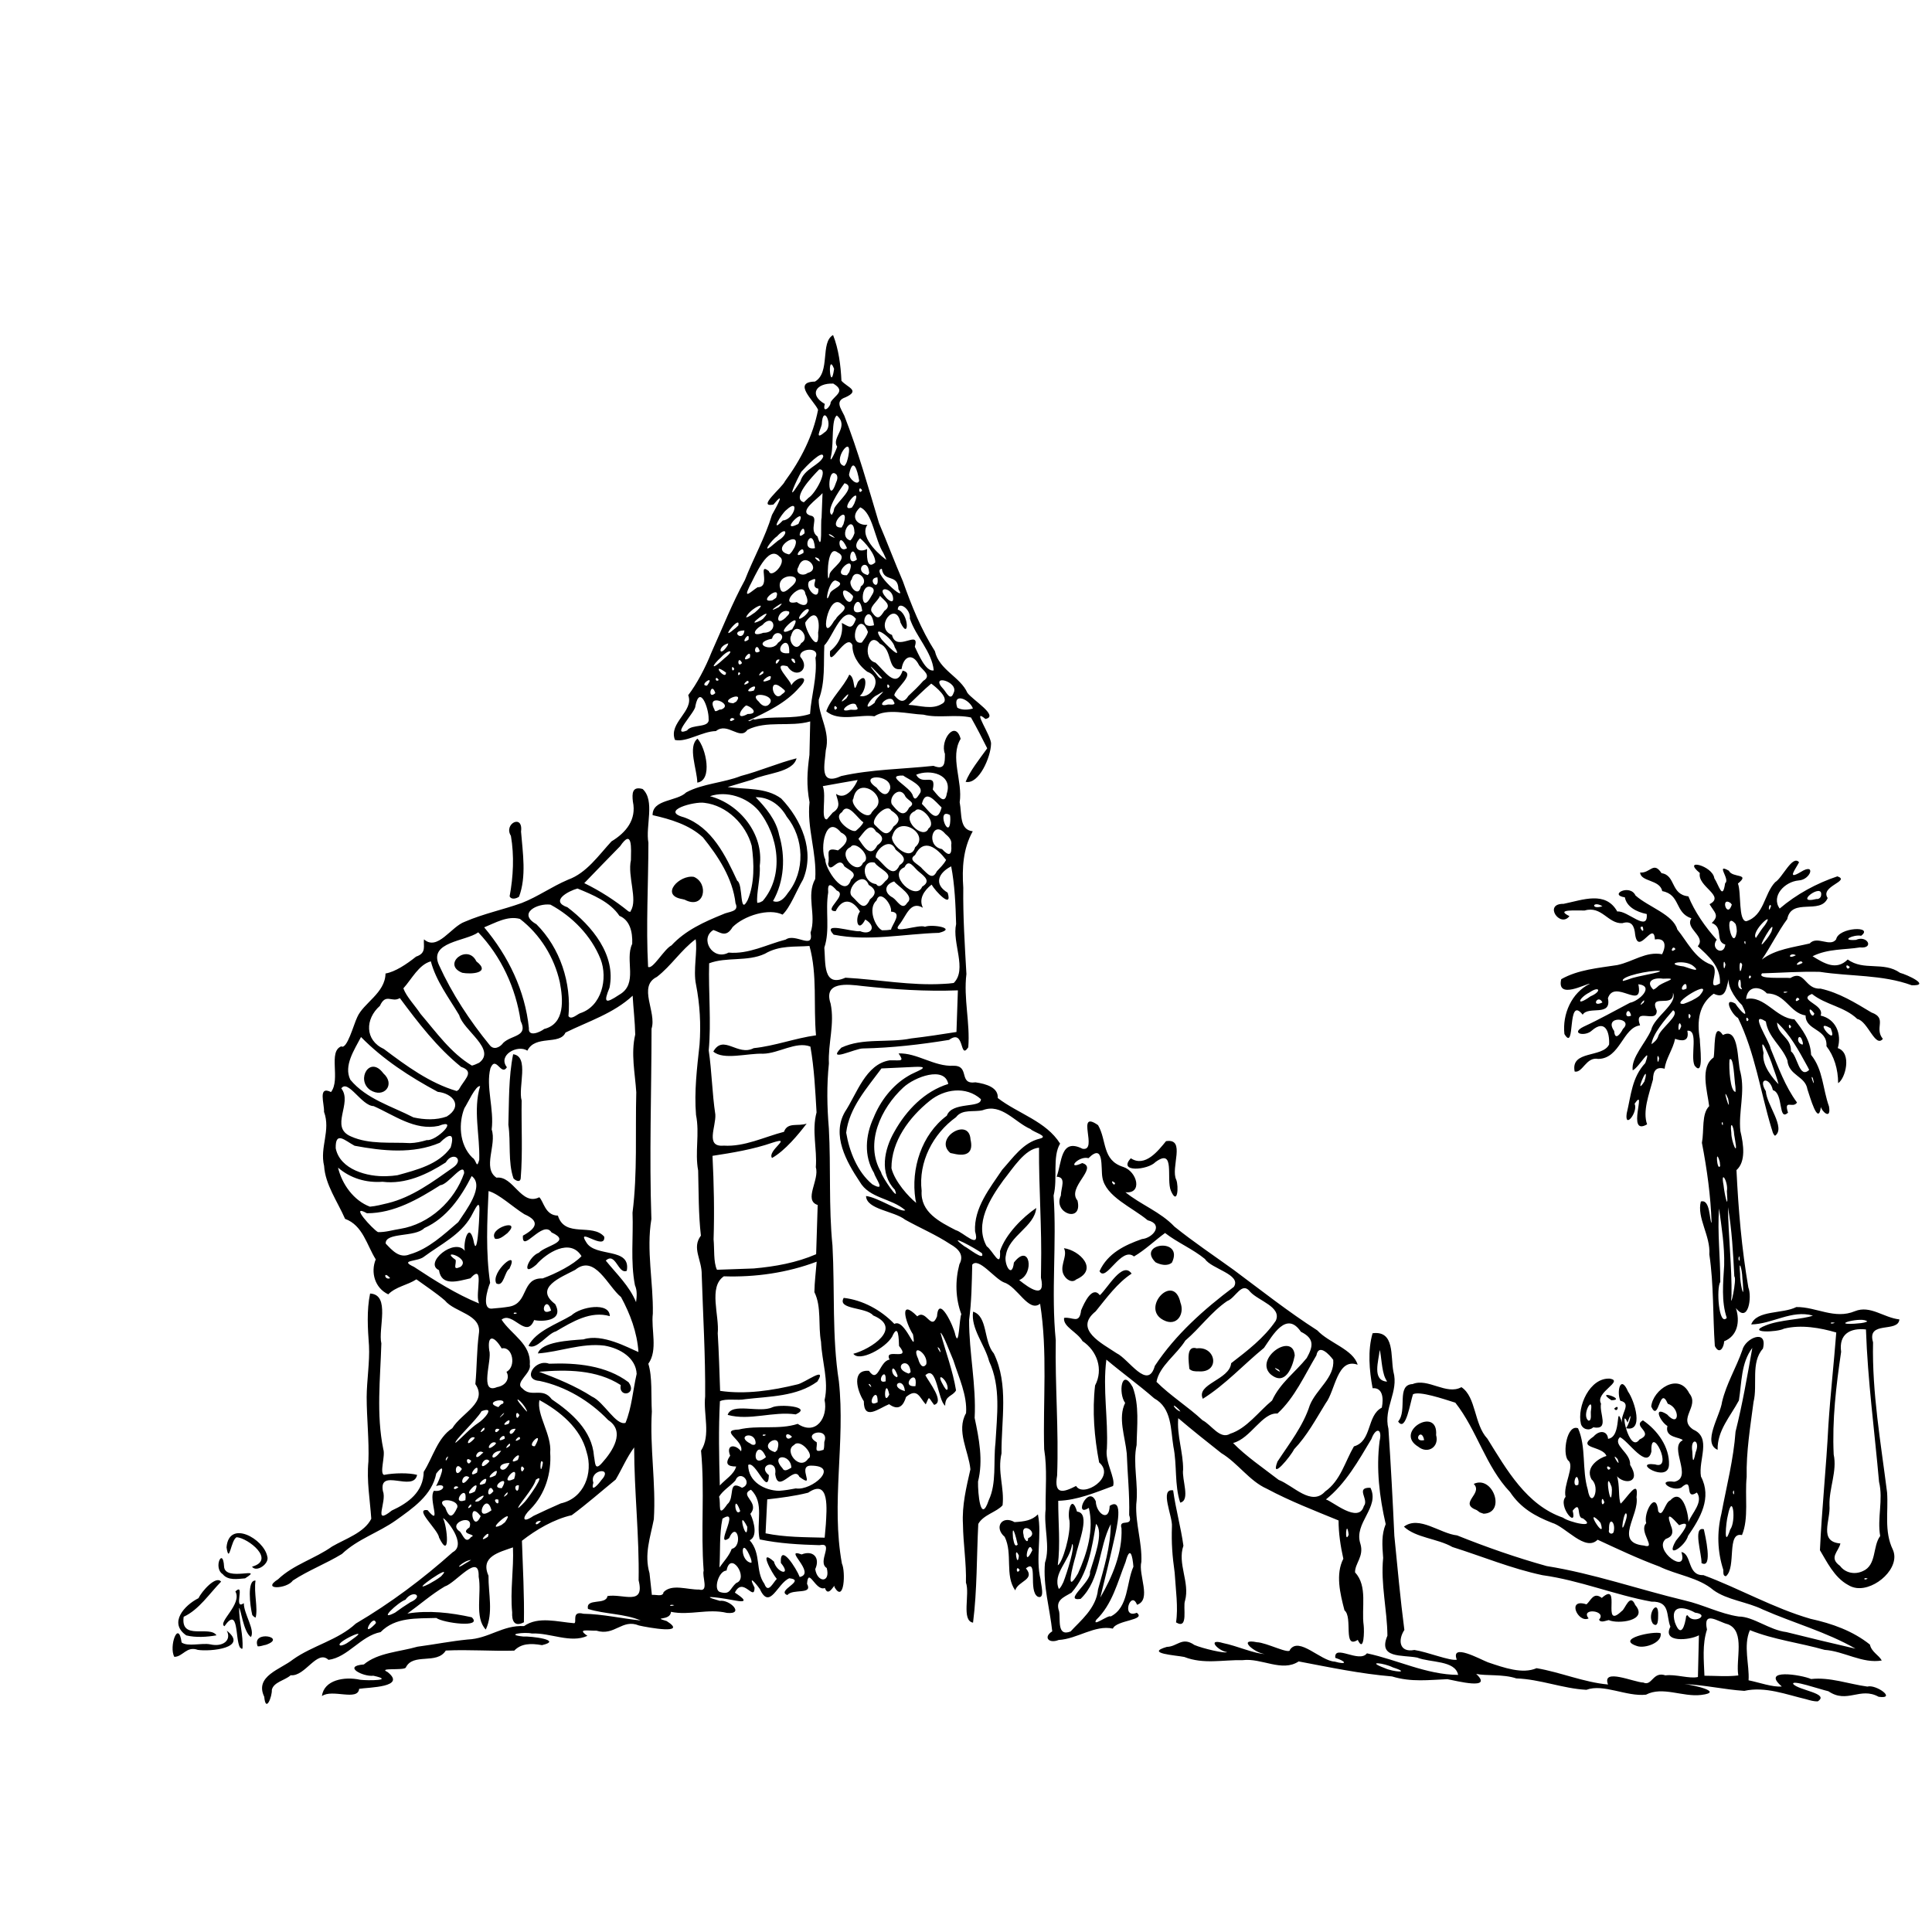 <?xml version="1.0" encoding="UTF-8" standalone="no"?>
<!-- Created with Inkscape (http://www.inkscape.org/) -->

<svg
   xmlns:dc="http://purl.org/dc/elements/1.1/"
   xmlns:cc="http://creativecommons.org/ns#"
   xmlns:rdf="http://www.w3.org/1999/02/22-rdf-syntax-ns#"
   xmlns:svg="http://www.w3.org/2000/svg"
   xmlns="http://www.w3.org/2000/svg"
   xmlns:sodipodi="http://sodipodi.sourceforge.net/DTD/sodipodi-0.dtd"
   xmlns:inkscape="http://www.inkscape.org/namespaces/inkscape"
   width="335mm"
   height="335mm"
   viewBox="0 0 335 335"
   version="1.1"
   id="svg8"
   inkscape:version="0.92.1 r15371"
   sodipodi:docname="Park slide small.svg">
  <defs
     id="defs2" />
  <sodipodi:namedview
     id="base"
     pagecolor="#ffffff"
     bordercolor="#666666"
     borderopacity="1.0"
     inkscape:pageopacity="0.0"
     inkscape:pageshadow="2"
     inkscape:zoom="0.49497475"
     inkscape:cx="729.18957"
     inkscape:cy="580.40233"
     inkscape:document-units="mm"
     inkscape:current-layer="layer1"
     showgrid="false"
     inkscape:window-width="2560"
     inkscape:window-height="1365"
     inkscape:window-x="-9"
     inkscape:window-y="-9"
     inkscape:window-maximized="1" />
  <g
     inkscape:label="Layer 1"
     inkscape:groupmode="layer"
     id="layer1"
     transform="translate(2.447,134.519)">
    <path
       style="fill:#000000;stroke-width:0.265"
       d="m 43.366,159.682 c -1.702,-3.584 2.853,-4.739 4.984,-6.454 3.403,-2.425 7.806,-3.349 10.905,-6.232 6.009,-3.535 11.607,-7.732 16.801,-12.371 2.573,-1.355 -1.261,-5.903 -1.68,-5.887 0.747,1.474 1.285,7.417 -0.688,3.358 -0.15,-1.364 -4.456,-5.102 -1.993,-4.76 2.573,3.078 0.068,-2.021 1.101,-3.361 1.813,0.282 2.301,-1.433 0.375,-0.823 0.543,-0.948 2.049,-4.721 0.029,-2.171 -0.738,3.787 -4.084,6.025 -7.024,8.132 -2.994,2.124 -6.6,3.227 -9.337,5.82 -2.738,1.674 -5.774,2.82 -8.502,4.602 -1.031,1.485 -5.575,1.687 -2.568,-0.213 2.671,-2.555 6.382,-3.559 9.372,-5.687 2.305,-1.341 5.588,-2.396 6.791,-4.809 -0.217,-3.257 -0.824,-6.563 -0.495,-9.936 0.134,-3.722 -0.299,-7.436 -0.304,-11.147 0.015,-2.853 0.547,-6.118 0.403,-8.911 -0.215,-3 -0.42,-6.106 0.192,-9.059 3.577,0.19 1.356,6.089 1.952,8.653 -0.178,6.111 -0.903,12.298 0.338,18.346 0.388,1.164 -0.691,4.142 0.115,4.451 1.748,-0.356 4.411,-0.379 5.746,-0.002 -0.623,3.074 -6.72,-1.333 -5.925,2.836 0.747,1.837 -1.87,6.08 1.534,3.344 2.913,-1.331 5.478,-3.251 5.535,-6.71 1.604,-2.523 2.387,-5.895 4.961,-7.567 1.601,-2.655 6.215,-4.427 3.995,-7.644 0.274,-2.805 0.22,-5.743 0.604,-8.703 0.579,-3.427 -4.185,-3.689 -5.888,-5.802 -1.556,-1.338 -3.282,-2.456 -4.939,-3.662 -1.567,1.026 -3.516,1.235 -4.88,2.6 -2.34,-1.094 -3.085,-3.832 -2.17,-6.062 -1.555,-2.477 -2.232,-5.905 -5.317,-7.026 -1.337,-3.05 -3.444,-5.946 -3.636,-9.18 -0.789,-3.239 1.183,-6.123 -0.014,-9.376 0.087,-1.375 -1.128,-4.593 1.212,-3.432 1.697,-2.201 -0.548,-7.014 1.778,-7.923 0.996,0.619 2.14,-3.781 2.769,-5.059 1.066,-2.467 4.853,-4.174 4.904,-7.574 1.664,-0.277 3.678,-1.626 5.301,-2.927 1.861,-0.619 1.228,-1.864 1.368,-2.996 2.361,2.095 4.705,-2.225 7.098,-3.058 3.244,-1.397 6.602,-2.08 9.848,-3.241 2.866,-1.123 5.097,-2.789 8.061,-4.055 3.176,-1.139 5.283,-4.221 7.504,-6.631 2.522,-1.521 4.374,-3.767 3.715,-6.895 -0.166,-1.424 -0.135,-2.707 1.695,-2.185 2.189,2.035 0.459,6.424 0.995,9.319 -0.009,7.169 -0.436,14.361 -0.056,21.517 0.785,0.551 2.776,-3.093 4.056,-3.719 2.414,-2.612 5.665,-4.076 8.9,-5.389 0.952,-0.501 2.915,-0.379 2.207,-1.903 -0.486,-4.326 -2.985,-8.13 -5.654,-11.44 -2.385,-2.195 -5.64,-3.159 -8.728,-3.854 -0.032,-2.781 4.22,-2.353 5.834,-3.947 2.859,-1.535 6.421,-1.64 9.495,-2.85 3.264,-0.851 6.376,-2.229 9.635,-3.056 -0.648,2.49 -5.273,2.554 -7.635,3.684 -1.439,0.43 -2.878,0.861 -4.316,1.291 3.125,0.453 6.655,0.034 9.291,1.999 3.486,3.647 5.868,9.072 3.783,14.035 -1.132,1.928 -2.235,4.874 -3.554,6.094 -2.352,-1.164 -6.645,0.158 -8.656,2.157 -1.142,1.914 -2.119,0.916 -3.336,0.508 -2.45,1.472 -0.131,5.4 2.632,3.919 3.508,0.317 6.619,-1.415 9.911,-2.258 1.663,-1.199 4.929,1.906 4.303,-1.2 1.066,-3.027 -0.807,-6.408 0.811,-9.311 0.312,-4.482 -1.47,-8.816 -0.984,-13.294 -0.564,-2.987 -0.406,-5.259 -0.017,-8.216 0.051,-1.935 0.089,-3.869 0.134,-5.804 -3.536,1.012 -7.543,-0.229 -10.89,1.464 -1.33,1.902 -3.445,-1.428 -5.455,0.208 -2.376,0.041 -5.085,1.992 -7.105,1.539 -1.179,-3 3.354,-4.972 2.298,-7.764 1.498,-1.96 2.983,-4.772 4.052,-7.466 1.89,-4.191 3.569,-8.463 5.773,-12.501 1.478,-3.791 3.507,-7.361 4.697,-11.294 0.788,-1.406 2.494,-4.484 0.252,-1.793 -2.966,0.595 1.511,-2.908 2.005,-4.049 2.718,-3.674 4.86,-7.875 5.737,-12.383 -0.659,-1.519 -4.556,-4.813 -0.542,-4.89 2.737,-1.591 0.864,-6.788 3.142,-8.07 0.974,2.452 1.329,5.298 1.452,7.935 1.094,1.192 3.294,1.672 0.702,2.86 -1.895,0.636 -0.764,1.984 -0.205,3.184 2.373,6.083 4.148,12.378 6.016,18.63 1.426,3.344 2.696,6.746 4.143,10.096 1.49,4.198 3.144,8.341 5.548,12.11 0.756,3.292 4.395,4.438 5.635,7.223 0.872,1.221 5.583,4.053 3.128,4.531 -2.569,-2.145 1.116,3.012 0.971,4.356 -0.043,2.207 -2.09,7.061 -4.406,6.544 0.743,-1.875 2.397,-3.936 3.745,-5.806 -0.88,-1.764 -1.832,-3.611 -2.813,-5.346 -2.689,-0.603 -5.678,0.167 -8.239,-0.492 -2.662,-0.101 -6.294,-1.17 -8.511,0.28 -2.483,-0.39 -6.173,1.014 -8.347,-0.873 0.759,-2.193 3.014,-4.199 3.991,-6.343 1.188,0.442 0.521,4.037 1.498,1.24 1.777,-2.136 1.561,1.567 0.323,2.433 1.946,0.626 4.313,-3.043 1.304,-4.178 -1.711,-1.269 -2.631,-3.047 -2.572,-4.606 -1.073,-2.402 -4.212,4.633 -3.886,1.04 1.699,-1.371 2.3,-3.082 2.036,-4.894 1.189,0.551 1.713,1.385 2.459,-0.703 -2.262,-2.815 -3.996,3.123 -5.487,4.593 -0.16,3.142 0.2,6.291 -0.968,9.411 -0.101,2.748 2.058,5.445 1.223,8.768 -0.175,2.457 -1.247,6.27 2.683,4.472 5.249,-1.172 10.66,-1.193 15.987,-1.766 1.998,0.809 1.982,-0.514 1.985,-2.086 -0.909,-2.294 1.797,-6.023 2.725,-2.592 -1.914,3.134 0.393,7.38 -0.166,10.985 0.398,2.073 -0.075,4.787 2.267,5.038 -1.675,2.995 -1.879,6.379 -1.643,9.779 -0.061,5.002 0.26,9.994 0.544,14.977 -0.522,4.245 0.667,8.472 0.322,12.702 -1.562,2.33 -0.553,-3.344 -3.33,-1.283 -4.942,0.805 -9.922,1.381 -14.927,1.484 -1.312,-0.03 -6.414,2.558 -3.742,-0.144 3.75,-1.746 8.107,-0.78 12.092,-1.594 2.629,-0.304 5.245,-0.71 7.86,-1.119 0.082,-2.406 0.164,-4.812 0.246,-7.218 -5.555,0.215 -11.099,-0.155 -16.619,-0.756 -2.497,-0.306 -6.756,-0.837 -5.454,3.042 0.747,3.555 -0.464,6.888 -0.292,10.413 -0.394,3.742 -0.323,7.493 -0.008,11.243 0.37,6.773 -0.049,13.568 0.629,20.326 0.426,7.847 -0.11,15.747 1.111,23.539 1.135,10.518 -1.385,21.121 0.525,31.591 0.654,1.374 0.416,6.962 -1.291,4.085 0.147,-0.979 -1.025,2.004 -1.662,0.143 -1.608,0.664 -2.863,-3.764 -3.097,-0.725 1.069,1.972 -2.465,0.777 -3.414,1.952 -2.025,-0.768 3.361,-2.551 0.346,-2.914 -2.083,0.866 -3.379,5.637 -5.108,1.883 -0.793,-1.131 -2.123,-2.607 -0.922,-0.251 -0.032,2.551 -2,-2.035 -3.413,0.86 0.063,0.077 3.254,1.966 0.182,1.391 -1.578,-0.312 -7.378,-1.245 -2.796,0.034 1.73,-0.258 4.372,2.383 1.239,2.093 -3.304,-0.801 -6.466,0.495 -9.714,-0.188 -0.057,1.651 -3.412,0.791 -0.741,1.6 3.817,2.41 -3.261,1.125 -4.798,0.769 -2.961,-1.219 -4.182,1.891 -7.402,0.893 -1.407,0.06 -3.453,-0.421 -1.54,0.902 -2.914,1.343 -6.461,-0.559 -9.626,-0.405 -1.293,-0.302 -4.836,0.174 -1.483,0.526 1.328,-0.085 6.952,0.622 3.237,1.492 -2.005,-0.353 -3.618,-0.285 -4.817,0.953 -3.956,0.11 -7.915,-0.213 -11.868,-0.017 -1.563,2.516 -5.697,0.317 -6.95,2.979 -0.487,0.512 -4.881,-0.054 -3.171,0.73 3.436,2.675 -3.238,2.657 -4.901,2.927 -0.218,2.192 -4.684,-0.032 -6.451,1.26 0.337,-2.777 3.858,-3.443 6.643,-2.826 1.286,0.156 6.096,0.139 2.28,-0.701 -1.785,0.219 -5.423,-1.665 -1.658,-1.958 2.436,-2.05 6.171,-2.175 9.297,-3.078 2.907,-0.384 5.774,-0.955 8.694,-1.244 3.697,-0.155 6.052,-2.524 9.787,-2.33 2.483,-1.755 5.853,-0.711 8.709,-0.497 0.509,-0.155 -0.537,-2.198 1.586,-1.641 3.343,0.058 6.62,0.824 9.939,1.165 -2.912,-1.216 -6.166,-1.069 -9.145,-2 -0.429,-1.965 3.133,-0.602 3.374,-2.233 2.667,-0.461 6.526,1.789 5.404,-2.729 0.131,-7.694 -0.764,-15.353 -0.774,-23.044 -1.288,1.733 -2.122,3.757 -3.203,5.573 -2.523,2.055 -4.978,4.228 -7.617,6.176 -3.07,0.687 -6.206,2.523 -8.64,4.439 0.155,4.686 0.428,9.449 0.344,14.131 -1.672,0.876 -2.117,-0.278 -2.037,-1.734 -0.369,-3.749 0.302,-7.507 0.137,-11.254 -2.412,0.862 -5.722,1.594 -4.242,4.911 -0.036,3.087 0.879,6.472 -0.47,9.339 -2,-2.099 -0.686,-6.253 -1.235,-9.18 0.141,-4.3 -3.942,1.105 -5.879,1.71 -2.304,1.363 -4.311,3.143 -6.481,4.695 3.698,-0.607 7.526,-0.153 11.159,0.645 2.021,1.906 -4.982,0.987 -6.137,0.12 -3.408,0.11 -7.102,-0.183 -9.667,2.453 -3.442,0.661 -5.663,4.375 -9.033,4.81 -1.993,-1.865 -4.027,2.934 -6.558,2.668 -0.96,0.888 -2.976,1.176 -3.267,2.541 0.075,1.084 -1.052,4.111 -1.319,1.181 z m 15.275,-9.944 c 3.679,-2.561 -3.568,0.786 -1.991,1.075 0.76,-0.114 1.389,-0.639 1.991,-1.075 z m 4.108,-2.845 c -0.431,-1.776 -2.804,2.869 -0.227,0.265 z m 5.957,-3.59 c 2.454,-1.073 0.444,-2.274 -0.857,-0.432 -1.237,0.403 -4.98,3.88 -1.806,2.241 0.86,-0.642 1.753,-1.24 2.663,-1.81 z m 45.767,0.502 c -1.044,-0.249 -0.897,0.395 0,0 z m -1.866,-2.246 c 1.437,-1.503 4.148,-0.405 6.161,-0.458 1.784,0.512 0.473,-2.298 0.798,-3.273 -0.532,-6.922 0.207,-13.892 -0.457,-20.811 1.734,-2.682 0.375,-6.289 0.715,-9.418 0.056,-7.034 -0.373,-14.051 -0.595,-21.073 0.044,-2.64 -1.774,-4.642 -0.143,-6.789 -0.428,-3.74 -0.377,-7.503 -0.477,-11.288 -0.597,-3.241 0.289,-6.372 -0.369,-9.646 -0.333,-4.082 0.17,-8.137 0.611,-12.181 0.257,-3.49 0.061,-6.979 -0.61,-10.41 -0.537,-2.483 0.303,-5.947 -0.07,-7.875 -2.53,1.869 -4.256,4.644 -6.717,6.533 -3.368,1.657 0.005,6.08 -0.927,8.984 -0.008,11.001 -0.404,22.01 -0.028,33.005 -0.904,5.451 0.348,10.911 0.252,16.385 -0.333,2.828 0.919,6.317 -0.781,8.707 0.721,2.268 0.454,5.556 0.611,8.284 -0.382,6.239 0.735,12.448 0.345,18.679 -0.612,3.16 -1.703,6.056 -0.751,9.351 0.138,1.257 0.275,2.514 0.413,3.771 0.604,-0.119 1.922,0.417 2.019,-0.476 z m -38.577,-2.744 c 2.722,-2.86 -6.254,3.403 -2.094,1.319 0.722,-0.399 1.441,-0.812 2.094,-1.319 z m 51.199,1.143 c 2.24,-0.793 -1.001,-5.729 -1.697,-2.151 -1.368,0.037 -2.335,3.297 -1.152,3.722 1.874,0.553 1.651,-0.561 2.848,-1.571 z m 7.015,-0.701 c -0.85,-0.975 -3.276,-5.471 -0.499,-3.014 0.506,2.006 3.158,2.615 1.204,0.236 -0.198,-3.606 2.718,0.981 3.271,2.448 2.965,-0.652 -3.055,-5.16 0.33,-3.913 1.949,-0.79 3.277,0.515 2.363,2.551 0.351,2.368 2.68,2.443 1.993,-0.196 -1.733,-1.074 1.443,-4.531 -1.274,-3.964 -3.454,-0.096 -6.98,-0.287 -10.353,-0.999 -0.659,-2.869 0.9,-6.324 -1.518,-8.618 -2.133,0.981 1.63,2.148 -0.1,4.185 0.729,1.534 1.243,3.981 -0.117,4.58 2.063,2.334 0.931,5.309 2.55,7.555 0.643,1.769 1.466,-0.156 2.15,-0.851 z m -53.013,-3.286 c -1.386,0.074 -3.402,2.199 -0.878,0.534 l 0.393,-0.224 0.485,-0.31 z M 124.43,134.047 c 2.009,-0.45 0.907,-4.994 -0.457,-1.855 -2.669,1.881 2.123,-5.473 -1.152,-3.375 -0.568,2.768 -0.344,5.647 -0.522,8.466 0.74,-1.053 1.683,-2.015 2.131,-3.236 z m 3.014,0.963 c -1.452,-3.177 -1.618,1.257 0.407,1.456 0.071,-0.526 -0.224,-0.991 -0.407,-1.456 z m -48.222,-3.004 c 1.309,-0.552 -2.239,-0.382 -0.259,-1.684 0.869,-2.517 -4.013,-0.759 -1.645,0.735 0.54,0.643 0.962,2.195 1.904,0.949 z m 2.918,-0.047 c 0.682,-1.724 -2.253,1.493 0,0 z m 58.609,-2.137 c 0.126,-2.458 0.745,-8.119 -3.067,-5.514 -2.328,0.59 -4.712,0.887 -7.094,1.159 -0.096,1.962 -0.193,3.923 -0.289,5.885 3.374,0.694 6.821,0.663 10.249,0.755 0.067,-0.762 0.133,-1.523 0.2,-2.285 z M 85.112,129.433 c 2.221,-3.173 -3.876,2.065 -0.605,0.468 z m 42.019,0.796 c -1.978,-3.851 -0.022,3.428 0,0 z m -35.776,-1.02 c -1.277,-0.142 -1.145,1.367 0,0 z m -10.458,-0.844 c -2.372,-3.068 -1.393,3.258 0,0 z m 13.904,-2.205 c 4.031,-0.887 5.642,-5.238 4.461,-8.926 -1.027,-4.108 -4.613,-7.05 -8.178,-8.983 -0.523,2.524 2.158,5.998 1.872,9.112 0.233,3.582 -0.868,7.186 -3.409,9.782 -1.41,1.308 -1.612,2.654 0.498,1.193 1.571,-0.757 3.158,-1.479 4.755,-2.178 z m -17.95,0.689 c 0.333,-1.494 -4.17,-1.802 -2.102,0.017 0.672,1.914 1.26,1.859 2.102,-0.017 z m 5.921,0.51 c -0.93,-3.604 -3.286,2.437 0,0 z m 5.776,-1.463 c 0.649,-0.723 3.861,-5.216 1.918,-3.833 -0.39,1.554 -3.409,4.778 -3.019,4.898 0.39,-0.33 0.756,-0.688 1.101,-1.064 z m -9.323,0.82 c 0.316,-1.196 -1.251,0.975 0,0 z m 46.683,0.778 c -1.236,-3.431 -1.034,1.257 0,0 z m -2.245,-1.185 c 1.401,-1.11 -0.029,-4.371 2.551,-2.853 2.03,-0.709 -0.322,-3.347 -1.167,-1.231 -0.885,0.947 -2.199,1.733 -2.812,2.782 0.373,1.18 -0.369,3.933 1.428,1.301 z M 83.958,125.501 c -1.42,-0.374 0.306,1.655 0,0 z m -5.709,0.112 c 0.451,-3.281 -2.78,0.975 0,0 z m 2.752,-0.136 c 1.7,-1.846 -2.527,0.858 -0.452,0.307 z m 4.487,-0.849 c 0.548,-1.284 -1.443,1.254 0,0 z m -5.596,-0.525 c 1.413,-3.057 -2.886,1.575 0,0 z m 3.223,-0.067 c -0.791,-1.907 -1.568,1.944 0,0 z m -6.071,-0.689 c -0.894,-0.626 -1.187,0.989 0,0 z m 10.481,-0.321 c -1.372,-0.175 -0.029,2.188 0,0 z m -2.965,0.499 c 1.701,-2.788 -2.475,-0.008 0,0 z m -2.884,-0.843 c 1.036,-2.206 -2.554,1.118 0,0 z m 20.121,-0.518 c 2.258,-2.433 -2.141,-1.901 -1.357,0.412 -0.56,1.944 1.012,0.1 1.357,-0.412 z m -22.861,-0.505 c -1.407,-1.102 -1.876,2.637 0,0 z m 56.615,1.907 c 2.784,0.456 7.764,-3.948 2.588,-3.95 -2.48,0.029 1.043,4.183 -1.981,1.933 -0.935,-2.092 -3.699,3.186 -4.187,-0.498 0.448,-2.764 -3.259,-1.498 -1.095,0.214 -0.142,3.828 -2.332,-2.612 -3.589,-1.766 0.005,2.93 2.857,4.437 5.352,4.482 0.978,-0.071 1.948,-0.227 2.91,-0.416 z m -48.849,-1.644 c 1.097,-3.333 -3.073,1.419 -10e-7,2e-5 z m 38.503,-2.155 c -1.533,6e-5 -1.997,-0.49 -1.043,-1.881 -0.796,-1.984 0.931,-2.025 1.885,-0.751 0.634,-1.855 -3.957,-3.656 -0.402,-3.779 3.362,-0.806 6.99,0.084 10.229,-0.983 3.161,2.097 5.29,-1.087 4.659,-4.124 0.765,-3.321 -0.472,-6.74 -0.616,-10.095 -0.532,-2.848 0.125,-6.054 -1.152,-8.623 0.026,-1.765 0.26,-3.519 0.396,-5.278 -5.119,1.932 -10.638,2.717 -16.096,2.536 -2.721,1.855 -0.742,6.815 -1.06,9.892 0.203,3.321 0.293,6.647 0.413,9.972 4.424,0.649 9.064,-0.063 13.402,-1.124 1.267,-0.245 5.263,-3.348 3.454,-0.489 -3.567,2.61 -8.246,2.554 -12.473,3.052 -1.346,0.279 -3.357,-0.175 -4.416,0.355 -0.259,4.87 -0.146,9.743 -0.021,14.615 0.947,-1.064 2.449,-1.896 2.841,-3.295 z m -1.476,-8.947 c 0.67,-2.212 5.54,-0.261 7.747,-1.324 1.214,-0.58 7.062,-0.135 4.056,1.233 -3.94,-0.577 -7.935,1.145 -11.803,0.09 z m -40.249,10.478 c 1.2,-2.3 -2.84,1.477 0,0 z m -5.833,-1.101 c -1.385,-1.862 -1.413,2.296 0,0 z m 2.622,0.62 c 0.636,-2.446 -2.249,1.391 0,0 z m 5.641,-1.67 c -3.026,0.071 -1.115,2.624 0,0 z m 2.539,0.992 c -0.819,-1.354 -0.673,1.543 0,0 z m 3.243,-1.048 c -0.597,-1.338 -0.528,3.102 0,0 z m -9.257,-0.27 c -1.065,-1.188 -2.27,2.231 -0.199,0.261 l 0.199,-0.261 z m -3.167,-0.04 c -1.296,-1.132 -0.668,1.449 0,0 z m 22.693,0.344 c 1.785,-1.989 4.107,-5.429 1.041,-7.416 -3.178,-3.323 -7.39,-5.829 -11.893,-6.783 -3.12,-0.202 -0.785,-3.896 1.659,-2.982 4.711,-0.191 9.9,0.291 13.775,3.213 1.587,2.129 -1.779,2.796 -1.361,0.484 -4.178,-2.689 -9.38,-2.697 -14.151,-2.301 2.871,1.06 6.383,2.49 9.18,4.311 2.05,0.912 4.159,5.087 5.803,4.547 1.091,-2.667 1.284,-5.68 1.933,-8.494 -0.127,-2.741 -2.826,-4.426 -5.584,-4.895 -3.947,-0.502 -7.785,1.097 -11.544,1.351 0.614,-2.016 5.436,-2.261 7.905,-2.436 3.302,-1.08 7.827,1.505 9.535,2.192 -0.232,-3.43 -1.447,-6.619 -3.019,-9.528 -2.294,-1.847 -4.535,-7.502 -7.942,-4.723 -2.461,1.296 -7.239,3.106 -3.48,5.941 1.674,3.099 -2.619,3.049 -3.643,2.76 -1.378,3.425 -3.717,-1.617 -5.651,-0.063 1.663,2.567 5.17,4.238 4.891,7.754 0.399,1.523 -2.753,3.144 -1.276,4.175 1.553,1.686 3.483,-0.322 5.09,1.88 3.434,2.322 6.991,5.418 7.318,9.852 0.232,1.096 0.079,2.706 1.413,1.162 z M 89.192,98.827 c 1.311,-2.569 4.926,-3.75 7.443,-5.264 1.595,-1.511 6.631,-2.375 6.653,0.131 -3.292,-0.953 -6.422,0.922 -9.328,2.636 -1.475,0.377 -3.404,3.344 -4.768,2.498 z m 45.582,21.141 c -0.117,-2.519 -3.79,-2.331 -1.521,0.13 0.348,0.707 1.111,0.069 1.521,-0.13 z m -59.507,-1.936 c -0.599,0.147 -0.539,1.459 0,0 z m 12.069,0.598 c 1.042,-2.308 -2.412,1.217 0,0 z m -5.963,-1.277 c -1.235,-0.864 -1.954,1.978 -0.23,0.165 z m 3.084,-0.312 c -2.135,0.028 -1.917,2.63 0,0 z m 53.233,1.356 c 1.208,-0.526 -1.414,-3.629 -2.464,-2.346 -1.834,0.987 1.031,4.591 2.464,2.346 z m -7.325,-0.256 c -1.695,-3.94 -3.002,2.519 0,0 z m -46.786,-2.45 c -0.979,-0.731 -2.179,1.987 -0.21,0.317 z m -3.089,-3.483 c 0.957,-0.575 3.06,-2.951 0.572,-2.04 -0.937,1.607 -4.842,5.17 -4.519,5.497 1.349,-1.111 2.484,-2.49 3.947,-3.457 z m 5.459,3.967 c 0.379,-1.241 -1.549,1.259 0,0 z m 4.343,0.075 c 1.856,-3.237 -1.813,0.129 0,0 z m 42.009,0.694 c 1.272,-3.619 -3.84,-0.692 -0.356,0.331 l 0.356,-0.331 z m -52.415,-2.169 c -0.917,-0.617 -2.036,2.138 -0.218,0.299 z m 60.598,0.725 c 1.037,-2.721 -4.131,-1.56 -1.316,0.061 0.156,0.958 -0.649,1.917 1.183,1.311 0.155,-0.443 0.103,-0.914 0.132,-1.372 z m -55.422,-0.553 c 0.178,-1.491 -2.074,1.052 0,0 z m 2.645,0.063 c 0.178,-1.17 -1.728,1.055 0,0 z m 40.864,0.62 c -0.13,-2.146 -3.592,-1.168 -0.876,0.179 0.197,0.245 0.944,0.361 0.876,-0.179 z m -41.602,-2.404 c -1.735,-0.082 -1.003,2.033 0,0 z m -5.454,0.199 c 0.377,-1.302 -1.565,1.277 0,0 z m 2.649,-0.089 c -1.045,-0.577 -0.967,1.3 0,0 z m 50.723,1.272 c -1.508,-1.442 -1.237,1.224 0,0 z m -4.503,-0.316 c -0.855,-0.312 -0.723,0.474 0,0 z m -44.617,-1.946 c 0.8,-1.671 -2.072,0.865 0,0 z m -0.98,-1.555 c 0.842,-1.194 -1.646,1.495 0,0 z m 2.826,0.067 c -0.819,-1.354 -0.673,1.543 0,0 z m 1.231,-0.897 c -0.757,-1.624 -2.715,-2.878 -0.618,-0.478 0.124,0.152 1.021,1.252 0.618,0.478 z m -4.082,-1.089 c 0.773,-1.197 -3.611,-0.296 -0.795,0.602 0.227,-0.241 0.434,-0.558 0.795,-0.602 z m -1.019,-2.872 c 1.639,-0.278 2.236,-1.621 1.626,-2.65 1.752,-0.879 1.082,-4.493 -0.83,-4.057 -1.204,-2.087 -2.553,-2.611 -2.15,0.39 0.521,1.58 -1.83,7.677 1.354,6.317 z M 87.217,93.153 c -0.855,-0.312 -0.723,0.474 0,0 z m 5.896,-0.428 c -0.833,-3.014 -2.355,1.232 0,0 z m -7.234,-0.682 c 3.393,-0.612 2.018,-5.02 5.769,-4.89 2.201,-0.789 5.415,-2.409 6.734,-3.863 -1.957,-3.194 -6.061,-0.584 -7.855,1.495 -2.773,2.364 -1.304,-1.486 0.468,-2.085 1.209,-1.303 5.791,-1.877 2.191,-3.523 -1.486,-2.321 -5.188,3.823 -4.96,0.561 2.314,-1.271 3.032,-2.506 0.249,-3.715 -2.003,-1.243 -4.39,-3.514 -6.207,-4.019 -0.251,5.305 -0.501,10.641 0.269,15.914 -0.473,1.121 -1.57,4.807 0.477,4.452 0.959,-0.069 1.917,-0.169 2.866,-0.327 z m -2.262,-4.02 c -1.083,-1.927 4.141,-6.361 2.265,-2.548 -0.872,0.506 -0.967,3.237 -2.265,2.548 z m -0.229,-7.751 c -1.297,-1.878 4.829,-3.654 2.153,-0.975 -0.589,0.435 -1.352,1.175 -2.153,0.975 z m -2.848,10.965 c -0.569,-1.508 1.077,-6.856 -1.419,-4.102 -2.102,0.477 -5.018,1.497 -5.452,-1.415 -2.691,-1.222 2.698,-5.699 4.484,-3.347 -0.313,-1.426 0.669,-5.077 1.478,-1.91 0.66,3.771 1.034,-3.545 1.043,-4.782 0.137,-2.703 -0.764,-0.459 -1.46,0.758 -1.832,3.179 -5.269,4.818 -8.117,6.928 -1.102,0.945 -4.461,0.535 -1.757,1.785 3.595,2.371 7.292,4.712 11.276,6.344 l -0.076,-0.257 z m 27.11,-2.9 c -0.802,-4.125 -0.257,-8.4 -0.421,-12.588 0.873,-6.906 0.47,-13.923 0.65,-20.881 -0.214,-3.358 -0.963,-6.668 -0.181,-10.004 -0.045,-2.249 -0.32,-4.487 -0.446,-6.733 -3.294,3.07 -7.688,4.446 -11.647,6.392 -0.999,2.24 -5.24,0.343 -6.607,3.137 -1.725,-1.108 -5.189,0.788 -3.552,2.877 -1.009,1.625 -1.902,-2.169 -2.859,0.189 -0.82,3.126 0.671,7.105 0.22,10.604 0.91,2.67 -1.655,6.684 0.834,8.357 2.913,-0.406 4.287,4.976 7.42,3.394 0.765,0.704 1.002,3.149 3.227,3.183 1.233,3.932 5.998,1.249 8.041,3.663 0.233,2.593 -5.02,-1.948 -3.083,1.018 1.608,2.602 7.741,0.751 6.988,4.887 -1.499,0.679 -1.926,-3.341 -3.643,-1.77 1.878,2.326 4.109,4.396 5.252,7.211 0.13,-0.982 0.223,-2.002 -0.195,-2.938 z M 86.59,69.808 c -0.988,-2.807 -0.444,-6.248 -0.888,-9.297 0.128,-4.075 0.02,-8.223 0.826,-12.229 2.867,0.363 0.813,5.745 1.475,8.026 -0.073,4.482 0.203,8.987 -0.16,13.456 -0.075,0.856 -0.914,0.417 -1.253,0.044 z M 65.2,87.11 c -1.232,-1.447 -1.034,0.446 0,0 z m 12.214,-1.969 c 1.896,-1.546 -3.746,-3.229 -0.861,-1.205 0.176,0.777 -0.628,1.907 0.861,1.205 z m 50.849,0.285 c 3.68,-0.326 7.398,-0.991 10.805,-2.468 0.089,-2.846 0.179,-5.692 0.269,-8.538 -2.514,-0.808 0.356,-4.375 -0.324,-6.537 0.247,-3.201 -0.73,-6.327 0.126,-9.513 -0.222,-3.811 -0.403,-7.655 -1.067,-11.415 -2.498,-0.971 -5.485,1.195 -8.219,1.237 -2.649,-0.115 -6.875,1.172 -8.614,-0.376 1.753,-3.081 4.2,0.878 7.007,-0.59 3.669,-0.382 7.15,-1.721 10.8,-2.226 -0.47,-5.156 0.266,-10.464 -1.135,-15.493 -2.502,0.201 -5.166,-0.167 -7.739,1.356 -3.034,1.408 -6.665,0.502 -9.658,1.649 -0.14,5.022 0.389,10.157 -0.072,15.104 0.544,3.678 0.586,7.431 1.147,11.114 0.135,2.126 -1.806,5.693 1.456,5.399 3.617,0.224 7.011,-1.505 10.449,-2.397 0.619,-1.752 2.461,-0.886 3.929,-1.424 -1.407,1.85 -3.742,4.694 -6.005,5.962 -0.907,-1.232 3.729,-3.844 0.105,-2.664 -3.38,1.171 -6.907,1.752 -10.427,2.292 0.243,4.823 0.346,9.657 0.189,14.489 0.163,1.629 -0.043,3.951 0.583,5.266 2.132,-0.074 4.265,-0.149 6.397,-0.226 z M 68.607,82.979 c 3.23,-0.92 5.892,-3.436 8.41,-5.594 1.33,-2.035 4.645,-6.273 2.323,-7.983 -1.848,3.66 -4.333,7.281 -8.207,9.02 -1.59,1.656 -6.795,0.673 -6.705,2.683 1.131,1.18 2.362,2.634 4.179,1.874 z m -1.667,-4.418 c 5.08,-0.825 9.447,-4.86 11.094,-9.663 -0.018,-2.167 -2.772,2.029 -4.113,2.078 -3.853,2.442 -8.052,4.88 -12.742,4.877 -3.191,-1.777 1.05,2.819 1.909,3.266 1.303,0.053 2.572,-0.368 3.852,-0.558 z m -2.144,-4.456 c 4.226,-1.03 7.802,-3.711 11.3,-6.17 2.059,-1.417 -0.03,-2.93 -1.249,-0.895 -3.24,2.084 -7.015,3.851 -10.97,3.352 -2.811,0.212 -5.574,-0.594 -7.708,-2.453 0.677,2.877 2.726,5.724 5.526,6.773 1.05,-0.09 2.078,-0.364 3.1,-0.607 z m 1.659,-4.843 c 3.308,-0.919 7.155,-1.853 9.238,-4.803 0.804,-2.708 -0.352,-2.377 -1.87,-0.835 -4.654,1.998 -9.946,1.43 -14.785,0.524 -1.663,-0.884 -3.348,-2.653 -3.273,0.44 0.747,3.701 5.505,4.98 8.848,4.834 0.616,-0.02 1.233,-0.065 1.842,-0.161 z m 14.197,-2.67 c 0.137,-4.237 -1.106,-8.652 0.154,-12.784 -0.775,-0.157 -2.173,3.015 -2.726,3.825 -0.986,2.432 -1.002,6.228 1.38,8.583 0.743,0.391 0.692,2.137 1.193,0.376 z m -9.092,-3.429 c 1.651,0.238 5.756,-3.914 2.035,-2.456 -4.127,0.864 -7.687,-1.861 -11.26,-3.434 -2.066,-0.027 -4.448,-4.726 -5.602,-3.069 2.024,2.573 -2.137,6.737 1.703,8.342 3.183,1.418 6.836,0.951 10.238,1.143 0.983,-0.027 1.947,-0.245 2.885,-0.525 z m 3.465,-4.086 c 2.863,-1.799 1.079,-4.006 -1.573,-4.277 -4.805,-2.584 -9.463,-5.595 -13.301,-9.506 -1.147,2.211 -3.053,4.986 -1.848,7.413 2.779,3.351 7.199,4.59 10.94,6.524 1.871,0.415 3.959,0.508 5.782,-0.155 z M 61.709,54.464 c -2.463,-1.805 -0.021,-6.044 2.311,-2.874 2.178,1.938 0.092,4.443 -2.311,2.874 z m 15.784,-0.699 c 0.932,-1.444 2.185,-2.531 0.018,-3.291 -4.166,-3.361 -7.46,-7.665 -10.63,-11.932 -1.385,0.867 -2.411,-0.95 -3.459,1.352 -2.561,2.256 -2.661,5.948 0.703,7.482 3.869,2.912 7.933,5.906 12.627,7.286 l 0.353,-0.249 0.389,-0.648 z m 3.14,-4.008 c 3.057,-2.293 -2.738,-5.602 -3.452,-8.243 -1.788,-3.011 -4.023,-5.919 -4.924,-9.342 -2.094,0.577 -3.296,3.054 -4.762,4.684 0.544,1.477 2.042,3.007 2.978,4.426 2.722,3.182 5.268,6.807 8.91,8.969 0.438,-0.105 0.843,-0.307 1.25,-0.494 z m 4.185,-3.451 c 1.471,-1.409 4.369,-1.035 3.009,-3.796 C 87,36.811 84.452,31.315 80.48,27.144 c -2.13,1.563 -8.659,1.613 -6.808,5.679 2.266,4.989 5.325,9.633 8.785,13.867 0.711,0.948 1.809,0.379 2.362,-0.383 z M 77.704,34.156 c -3.625,-1.441 0.932,-5.151 2.447,-1.983 2.643,2.064 -0.969,2.281 -2.447,1.983 z m 14.203,9.747 c 3.654,-0.9 3.291,-5.128 2.717,-8.102 -0.948,-4.305 -3.418,-8.302 -6.919,-10.987 -2.167,-0.58 -4.235,0.675 -6.199,1.463 4.167,4.946 7.104,10.99 7.753,17.471 -0.155,1.665 2.029,0.66 2.649,0.154 z m 6.232,-2.733 c 3.744,-1.189 4.852,-6.005 3.554,-9.373 -1.611,-4.05 -4.892,-7.402 -8.695,-9.455 -2.286,-0.287 -5.766,1.516 -2.437,3.394 4.132,4.128 6.087,10.173 5.559,15.929 0.47,0.727 1.489,-0.294 2.019,-0.495 z m 6.762,-3.187 c 3.418,-1.912 0.917,-6.017 2.276,-8.84 0.093,-2.199 -0.474,-4.146 -2.217,-4.856 -1.602,-2.414 -4.631,-3.656 -7.271,-4.741 -1.54,0.414 -4.866,2.175 -1.738,3.254 4.221,3.214 8.464,8.264 7.286,13.947 -1.071,2.62 -0.738,2.838 1.664,1.236 z m 58.024,-2.058 c 2.38,-2.356 -0.318,-6.955 0.415,-10.218 -0.092,-3.331 -0.242,-6.834 -0.857,-10.007 -2.24,1.152 -3.054,3.096 -0.61,4.569 0.897,2.967 -2.172,-0.291 -2.787,-1.4 -1.317,1.029 -2.267,2.493 -1.505,4.011 -2.233,-1.298 -2.882,1.49 -4.139,2.985 -1.391,1.753 3.458,-0.19 4.497,0.314 1.201,-0.493 5.665,0.244 2.425,1.053 -6.079,0.175 -12.205,1.528 -18.258,0.316 -2.164,-2.346 3.149,-0.418 4.596,-0.602 1.905,0.804 2.94,-0.83 0.884,-2.027 -1.266,2.467 -1.882,-0.048 -0.916,-1.395 -1.33,-2.145 -3.048,-2.386 -4.224,-0.045 -2.389,-0.045 2.238,-2.825 0.207,-3.578 -0.955,-1.099 -1.649,-1.511 -1.494,0.32 -0.53,3.167 0.351,6.52 -0.671,9.569 0.232,2.624 -0.291,6.979 3.654,5.219 5.676,0.31 11.323,1.414 17.036,1.07 0.584,-0.028 1.169,-0.065 1.747,-0.154 z m -10.867,-9.26 c 0.129,-0.838 2.109,-2.99 -0.013,-3.115 0.254,-1.17 -1.899,-3.952 -2.51,-1.925 -1.573,1.393 -0.235,4.594 0.964,5.167 0.522,0.006 1.046,-0.027 1.56,-0.128 z m -45.118,-3.283 c 1.217,-1.917 -0.606,-5.972 0.012,-8.767 0.026,-1.949 0.307,-5.614 -1.877,-2.399 -2.085,2.118 -4.144,4.262 -6.212,6.396 2.741,1.337 5.308,2.988 7.676,4.907 l 0.312,0.08 z m 20.257,-1.835 c 1.22,-2.887 1.129,-6.334 0.7,-9.413 -1.009,-3.723 -4.316,-6.984 -8.193,-7.445 -1.726,-0.29 -7.835,1.375 -3.526,2.517 4.836,1.741 7.192,6.645 9.206,10.994 1.065,0.557 0.347,6.222 1.813,3.347 z m 21.204,-0.121 c 1.184,-0.931 1.049,-1.762 -0.217,-2.509 -1.029,-2.705 -4.141,0.869 -2.861,2.02 1.14,1.028 2.031,2.806 3.078,0.489 z m -18.6,0.282 c 3.802,-4.445 2.768,-11.431 -0.761,-15.719 -2.01,-2.297 -5.505,-3.435 -8.379,-2.451 5.165,1.352 9.376,6.61 8.627,12.084 0.159,2.048 -0.633,4.918 -0.425,6.42 l 0.47,-0.097 z m 25.057,0.316 c 1.398,-1.152 -1.547,-2.805 -2.265,-3.707 -1.742,0.538 -1.784,2.003 -0.231,2.804 0.776,0.499 1.65,2.351 2.496,0.903 z m -20.693,-1.7 c 3.054,-3.774 2.833,-9.525 -0.207,-13.246 -1.119,-2.005 -3.042,-3.412 -5.382,-3.363 1.701,1.727 3.582,3.962 4.079,6.566 1.124,3.77 0.893,7.983 -1.063,11.442 1.146,0.458 2.009,-0.551 2.573,-1.399 z m 23.291,-1.102 c 1.53,-0.917 0.469,-1.736 -0.535,-2.557 -0.854,-0.633 -1.748,-2.453 -2.527,-0.815 -3.086,1.292 1.996,6.034 3.062,3.372 z m -12.341,-1.23 c 1.291,-1.108 -0.327,-1.614 -1.144,-2.286 -0.972,-2.092 -2.395,1.556 -2.832,-0.425 0.464,-1.4 -0.813,-3.015 1.715,-2.346 1.299,-0.959 2.384,-2.203 0.511,-3.112 -2.648,-3.248 -3.694,2.777 -2.704,4.701 -0.113,1.434 3.381,6.981 4.454,3.468 z m 5.97,0.25 c 1.69,-1.239 -1.275,-2.138 -1.848,-3.179 -2.461,-0.609 -2.244,3.434 0.231,3.714 0.603,0.86 1.226,-0.138 1.616,-0.535 z m 10.52,-3.655 c -1.583,-2.081 -3.849,-3.912 -5.392,-0.838 -1.388,0.889 0.695,1.592 1.256,2.376 0.869,0.796 1.759,2.069 2.52,0.444 0.574,-0.629 1.215,-1.22 1.616,-1.983 z m -8.061,0.907 c 1.563,-1.019 0.319,-1.851 -0.695,-2.699 -1.014,-2.375 -3.698,0.267 -3.429,1.359 1.313,0.914 2.913,3.978 4.124,1.34 z m -6.348,-0.413 c 1.756,-0.889 -1.336,-4.005 -2.144,-2.732 -2.569,1.154 1.179,5.184 2.144,2.732 z m 9.031,-2.69 c 2.699,-2.274 -2.865,-5.765 -3.917,-2.01 -0.744,1.202 3.162,4.82 3.917,2.01 z m 5.232,-2.327 c -2.161,-2.596 -3.499,2.139 -0.563,2.646 1.219,1.327 1.75,1.07 1.599,-0.701 0.178,-0.848 -0.449,-1.455 -1.035,-1.944 z m -11.78,1.982 c 1.274,-0.87 0.978,-1.648 -0.227,-2.374 -1.039,-1.864 -2.242,0.364 -3.049,1.259 0.866,1.239 2.084,3.469 3.276,1.115 z m -2.414,-3.984 c -0.991,-0.585 -2.718,-3.679 -3.723,-1.749 -1.757,1.034 1.521,3.595 2.402,3.234 0.501,-0.43 1.029,-0.877 1.321,-1.485 z m 5.23,0.721 c 1.459,-1.031 0.911,-1.934 -0.411,-2.762 -0.75,-1.457 -3.964,1.804 -2.72,2.603 1.171,1.139 2.013,2.259 3.131,0.16 z m 6.059,0.343 c 1.594,-1.01 -1.48,-4.257 -2.333,-3.024 -2.837,1.216 1.486,5.197 2.333,3.024 z m 3.72,-2.322 c -2.335,-1.277 -0.417,3.846 0.002,1.565 0.059,-0.519 0.104,-1.048 -0.002,-1.565 z m -20.324,-0.426 c 1.609,-0.978 0.788,-2.143 0.567,-3.242 1.807,1.285 3.442,-1.57 3.748,-2.408 -2.016,0.339 -4.027,0.709 -6.039,1.068 0.678,1.714 -0.446,5.906 0.714,5.753 0.343,-0.385 0.678,-0.777 1.011,-1.171 z m 7.206,-0.563 c 2.683,-2.168 -2.878,-6.081 -3.631,-1.86 -0.766,0.992 2.546,4.099 3.186,2.381 z m 11.668,-0.316 c -1.098,-1.035 -2.768,-3.344 -3.419,-0.636 1.232,1.185 2.613,3.692 3.419,0.636 z m -6.236,-1.84 c -0.882,-2.051 -2.948,-0.16 -2.418,1.243 0.983,1.225 2.085,2.559 3.022,0.619 1.229,-0.846 -0.009,-1.101 -0.604,-1.862 z m 7.142,-0.593 c 1.066,-3.325 -2.907,-4.267 -5.31,-3.252 1.065,2.076 3.555,-0.599 2.873,2.571 0.672,0.735 2.088,2.972 2.438,0.681 z m -4.755,0.109 c 1.099,-1.36 -1.96,-2.582 -2.824,-3.217 -3.413,-0.066 1.365,1.945 1.698,3.543 0.402,1.055 0.903,-0.068 1.125,-0.326 z m -5.063,-0.984 c 0.291,-2.59 -5.822,-2.477 -2.373,-0.147 0.739,1.021 1.839,1.872 2.373,0.147 z M 116.678,-7.856 c 0.82,-1.198 4.021,-0.324 3.745,-2.061 0.037,-1.782 -1.524,-6.013 -2.3,-2.165 0.094,0.947 -4.412,5.447 -1.445,4.226 z m 8.251,-1.947 c -0.776,-0.787 -1.31,0.971 0,0 z m 3.441,0.062 c 3.159,-0.699 6.588,0.008 9.639,-0.979 0.22,-3.238 1.287,-6.449 0.942,-9.754 0.928,-1.997 -2.977,-1.635 -2.631,-0.165 1.882,2.131 -0.738,4.04 -2.239,1.642 -3.051,-0.794 0.796,2.611 0.669,3.329 0.975,-1.707 3.555,-1.787 1.392,0.367 -2.331,2.708 -5.706,4.267 -8.841,5.753 0.276,0.306 0.825,-0.501 1.071,-0.193 z m -1.17,-0.975 c 2.052,0.019 0.619,-1.343 -0.288,-1.481 -1.103,0.806 -1.827,2.635 0.288,1.481 z m -4.652,-0.757 c 2.537,-0.902 -2.771,-3.1 -1.109,-0.011 0.097,0.719 0.836,-0.182 1.109,0.011 z m 20.16,-0.29 c -0.687,-1.083 -0.648,1.015 0,0 z m 3.383,-0.251 c -0.278,-1.619 -3.977,1.323 -1.11,0.569 0.362,-0.057 1.752,0.271 1.11,-0.569 z m -15.262,-0.305 c 1.858,-1.738 -3.972,-2.54 -1.697,-0.53 0.371,0.541 1.07,1.058 1.697,0.53 z m -5.609,-0.544 c 1.585,-2.066 -3.42,0.114 -0.518,0.289 l 0.518,-0.289 z m 23.994,0.2 c 0.166,-0.955 2.894,-2.844 0.454,-1.349 -1.287,0.538 -2.804,3.263 -0.454,1.349 z m 17.041,0.996 c -0.615,-1.665 -3.635,-2.87 -2.715,-0.147 0.762,0.463 1.886,0.398 2.715,0.147 z m -5.375,-0.811 c 1.657,-0.831 -1.347,-3.145 -1.858,-3.506 -1.379,1.159 -2.64,2.45 -3.948,3.686 1.905,0.077 4.092,0.909 5.806,-0.181 z m -8.347,-0.359 c -0.532,-1.642 -3.609,1.181 -1.002,0.481 0.203,-0.048 1.52,0.226 1.002,-0.481 z m -8.225,-0.579 c 1.442,-2.293 -2.362,1.933 0,0 z m 13.348,-3.052 c 1.49,-0.908 -0.056,-1.787 -0.725,-2.675 -1.138,-2.314 -2.751,-1.543 -3.044,0.623 -2.626,0.516 -1.424,-3.423 -3.776,-4.369 -1.947,-2.438 -3.204,2.643 -0.758,3.265 1.441,1.249 3.566,4.737 4.711,1.392 2.409,0.507 -1.318,3.119 -1.45,4.273 0.819,1.021 1.632,1.466 2.43,0.131 0.907,-0.843 1.795,-1.708 2.611,-2.64 z m -36.064,2.127 c -0.746,-2.238 -1.482,1.352 0,-3e-6 z m 11.457,-0.961 c -2.536,-2.025 -1.397,2.816 0.086,1.168 0.844,-0.579 0.577,-0.586 -0.086,-1.168 z m -4.802,0.538 c 1.196,-1.936 -2.66,0.69 0,-7e-6 z m 34.641,0.427 c 1.092,-2.004 -4.429,-3.491 -1.698,-0.639 0.455,0.524 1.176,2.099 1.698,0.639 z m -42.739,-1.296 c 1.601,-2.159 -1.632,0.046 0,0 z m 7.19,-0.48 c 0.178,-1.17 -1.728,1.055 0,0 z m 24.456,0.597 c -0.608,-1.072 -0.445,0.974 0,0 z m -29.616,-1.084 c -0.643,-1.052 -0.742,0.539 0,0 z m 8.883,-0.051 c 0.96,-1.907 -2.989,1.233 0,0 z m -7.62,-1.247 c -2.862,-2.068 -0.001,1.578 0,0 z m 2.469,0.179 c -0.375,-0.845 -0.618,0.894 0,0 z m 3.971,-0.038 c 0.392,-1.28 -1.751,1.204 0,0 z m 20.624,0.807 c -0.74,-0.837 -3.087,-3.283 -1.323,-1.078 0.322,0.295 0.864,1.414 1.323,1.078 z m -25.634,-1.588 c -0.608,-1.072 -0.445,0.974 0,0 z m -1.706,-1.832 c 1.949,-1.521 0.76,-1.65 -0.584,-0.177 -1.698,1.521 -1.878,2.486 0.584,0.177 z m 36.292,2.095 c -0.307,-3.224 -3.115,-5.872 -4.145,-8.997 0.186,-1.703 -2.058,-3.128 -2.089,-1.543 1.968,0.604 2.039,5.521 0.467,2.238 -0.808,-3.994 -4.684,0.893 -1.467,2.157 0.746,3.153 4.921,-1.136 3.954,2.046 0.604,1.235 1.908,4.408 3.279,4.099 z m -33.239,-1.274 c -0.758,-1.55 -0.938,1.033 0,0 z m 6.522,-0.587 c -0.925,-0.308 -0.878,1.681 0,0 z m 2.526,-0.08 c -1.421,-0.586 0.768,1.766 0,0 z m -7.698,-0.25 c 0.461,-2.053 -2.107,1.228 0,0 z m -3.732,-2.501 c -1.971,0.511 -1.601,2.675 -0.126,0.377 z m 10.56,1.703 c 0.212,-4.228 -3.609,0.422 0,0 z m -5.105,-0.316 c -0.589,-2.09 -1.498,0.946 0,0 z m 23.395,-0.727 c -0.251,-1.55 -4.417,-4.402 -2.279,-1.358 0.516,0.636 3.865,4.026 2.279,1.358 z m -20.236,-0.75 c 1.945,-1.272 -0.525,-2.672 -1.035,-0.721 -3.785,0.806 0.043,2.516 1.035,0.721 z m 4.034,0.035 c 1.842,-0.98 -0.998,-4.127 -1.743,-1.305 -0.593,0.997 0.867,3.026 1.743,1.305 z m -9.147,-0.577 c 0.357,-1.931 -1.76,1.175 0,0 z m 12.075,-1.258 c 0.41,-2.196 -0.354,-4.418 -2.213,-1.757 -0.269,0.93 2.5,6.065 2.213,1.757 z m 8.635,-0.085 c -1.594,-4.184 -3.57,2.377 -1.064,1.841 0.404,-0.582 0.881,-1.14 1.064,-1.841 z m -21.418,-0.264 c -2.724,0.053 -0.165,2.158 0,0 z m -1.056,-0.852 c 0.478,-2.103 -3.502,3.013 -0.796,0.693 l 0.32,-0.253 z m 4.342,1.26 c 2.798,0.038 1.829,-3.63 -0.199,-1.325 -1.518,0.801 -1.955,2.128 0.199,1.325 z m 4.993,-0.596 c 2.603,-4.399 -4.293,2.094 0,0 z m 7.589,-1.821 c 0.377,-0.83 2.401,-1.725 1.07,-2.489 -2.493,-2.508 -4.067,7.443 -1.405,2.873 z m 6.602,1.113 c -0.612,-4.72 -3.455,0.932 0,0 z m -19.247,-1.119 c 2.548,-2.777 -4.018,2.064 -0.33,0.236 z m 4.525,-1.246 c -1.952,-0.813 -2.749,2.981 -0.642,1.089 0.205,-0.288 0.838,-0.648 0.642,-1.089 z m 3.439,-0.267 c -0.439,-0.99 -3.109,2.786 -0.773,1.038 0.31,-0.3 0.647,-0.606 0.773,-1.038 z m -9.373,0.423 c 2.792,-2.376 -0.944,-0.711 -1.533,0.853 0.597,-0.099 1.036,-0.558 1.533,-0.853 z m 22.453,-0.289 c 1.421,-0.958 -0.016,-1.764 -0.761,-2.608 -0.33,0.968 -2.133,2.039 -1.325,2.927 0.916,1.299 1.313,0.887 2.086,-0.32 z m -3.841,0.039 c -0.494,-4.187 -3.039,1.353 0,0 z m -14.48,-0.673 c 2.099,-1.982 -3.136,1.638 0,0 z m 4.628,-2.281 c -0.337,-2.715 -5.012,2.252 -1.496,1.395 1.498,1.082 2.37,0.335 1.496,-1.395 z m -5.076,0.655 c 1.04,-2.612 -3.426,0.953 -0.679,0.449 l 0.309,-0.194 z m 16.674,-1.757 c -2.201,-1.282 -2.09,4.854 -0.333,1.739 0.249,-0.508 0.953,-1.21 0.333,-1.739 z m -3.92,0.888 c -2.554,-1.861 -0.21,3.405 0.55,0.866 0.197,-0.396 -0.383,-0.644 -0.55,-0.866 z m 7.537,1.014 c -0.045,-1.974 -3.052,-2.258 -1.276,-0.258 0.168,0.274 1.306,1.299 1.276,0.258 z m -10.962,-0.884 c 0.172,-0.841 3.182,-1.524 0.96,-2.276 -1.308,0.056 -1.984,5.039 -0.96,2.276 z m -12.545,-1.092 c 2.467,0.017 -0.161,-4.472 1.958,-2.795 0.408,1.45 3.303,-1.642 1.851,-2.507 -2.014,-2.213 -4.238,3.396 -5.235,5.204 -1.14,2.359 0.381,0.751 1.427,0.098 z m 10.538,0.246 c -1.765,-0.308 0.731,-2.55 -1.587,-1.291 -0.873,1.227 1.762,3.749 1.587,1.291 z m -4.693,-0.348 c 2.822,-2.358 -2.738,-2.538 -1.93,0.278 0.319,1.316 1.414,0.169 1.93,-0.278 z m 18.583,0.441 c -0.1,-2.792 -2.502,-1.064 -2.885,-3.542 -2.086,0.269 4.665,6.262 2.885,3.542 z m -6.524,-0.492 c 1.749,-1.091 -1.066,-3.501 -1.586,-1.195 -0.902,0.733 1.204,3.462 1.586,1.195 z m 2.878,-1.569 c -2.052,0.17 0.438,2.852 0,0 z m -8.288,-0.578 c 0.353,-1.109 3.467,-2.72 1.367,-3.752 -1.676,-1.277 -1.815,3.554 -1.615,4.558 l 0.169,-0.293 z m -3.813,-0.182 c 2.519,-0.589 -0.654,-3.952 -1.595,-1.049 -0.714,1.121 0.763,1.739 1.595,1.049 z m 7.221,-0.154 c 1.421,-3.696 -3.512,0.705 -0.405,0.55 z m 3.457,0.179 c -0.203,-3.085 -2.938,-0.348 -0.247,0.348 z m 1.05,-1.848 c 0.065,-1.409 -1.804,-3.518 -2.636,-4.189 -1.378,1.36 -0.418,2.697 1.213,1.859 -0.024,0.666 -0.207,3.834 1.424,2.33 z m -9.843,-0.685 c -1.721,-0.842 0.977,1.476 0,0 z m 6.659,0.186 c -0.842,-3.825 -2.133,1.607 0,0 z m 4.59,-1.127 c -1.5,-2.335 -1.854,-7.009 -4.017,-7.926 -1.963,1.769 -0.33,3.215 1.249,3.022 -1.662,2.303 2.965,5.921 3.293,6.076 l -0.228,-0.528 z m -15.417,-0.967 c 1.552,-3.468 -4.726,0.352 -0.935,1.206 0.451,-0.281 0.666,-0.777 0.935,-1.206 z m 1.565,0.934 c 0.184,-1.931 -2.339,1.47 0,0 z m -4.427,-2.109 c 1.878,-1.074 1.566,-2.675 -0.173,-0.745 -0.982,0.627 -2.946,3.455 -0.516,1.31 l 0.336,-0.273 z m 11.975,1.293 c -1.671,-3.641 -1.82,1.198 0,0 z m -5.558,-9.7e-4 c -0.368,-4.201 -2.773,0.576 0,0 z m 1.144,-5.239 c 0.055,-1.432 0.111,-2.864 0.166,-4.297 -0.871,1.025 -4.305,3.215 -2.087,3.893 1.612,0.239 -0.431,2.459 1.221,3.634 0.926,3.218 0.486,-2.715 0.7,-3.231 z m 5.713,2.626 c -0.105,-3.795 -3.096,0.6 -0.728,1.278 0.368,-0.336 0.571,-0.817 0.728,-1.278 z m -3.397,0.861 c -0.938,-1.073 -1.805,-0.682 0,0 z m -5.26,-0.828 c -0.021,-2.443 -1.905,1.744 0,0 z m 6.744,-1.582 c 1.287,-4.055 -3.229,0.718 -0.322,0.588 z m -10.516,-0.64 c 1.943,-0.086 3.047,-4.058 0.643,-1.848 -0.922,0.673 -2.988,4.313 -0.643,1.848 z m 2.695,0.608 c 1.933,-3.787 -3.763,1.878 0,0 z m 6.216,-2.687 c 0.515,-1.172 3.953,-3.783 1.786,-4.377 -1.014,1.365 -3.339,4.878 -2.201,5.482 l 0.287,-0.533 z m 3.464,-0.812 c 1.653,-3.91 -2.985,1.549 -0.413,0.662 l 0.198,-0.289 z m -7.917,-1.039 c 1.194,-0.695 3.604,-5.112 1.845,-4.919 -1.242,1.283 -4.88,5.06 -2.66,5.694 l 0.373,-0.349 z m -1.428,-2.82 c 0.637,-2.258 3.434,-2.845 3.977,-4.314 -0.014,-1.407 -3.081,1.806 -3.79,2.602 -0.875,1.489 -2.764,5.731 -0.565,2.278 z m 6.305,-1.16 c -1.731,-1.896 -1.614,5.865 -0.076,1.257 0.195,-0.379 0.285,-0.861 0.076,-1.257 z m 4.415,2.679 c -0.687,-1.083 -0.648,1.015 0,0 z m -0.51,-1.666 c -0.307,-1.893 -1.074,-4.234 -1.753,-1.111 -0.094,0.633 1.445,2.128 1.753,1.111 z m -1.898,-4.197 c 0.93,-4.402 -3.093,1.074 -0.689,1.645 0.441,-0.422 0.551,-1.079 0.689,-1.645 z m -1.922,-1.716 c -1.076,-1.564 2.209,-3.432 -0.06,-5.394 -0.983,0.702 -0.515,4.716 -0.965,6.849 -0.538,2.316 1.039,-1.276 1.025,-1.456 z m -2.209,-2.454 c 1.767,-1.035 -0.297,-5.194 -0.46,-1.383 -0.17,0.835 -1.331,2.896 0.46,1.383 z m 1.08,-5.246 c 0.739,-1.236 2.693,-1.891 0.456,-3.223 -2.974,-0.113 -4.292,1.914 -1.466,3.534 -0.5,1.781 1.024,0.581 1.01,-0.31 z m 0.598,-5.776 c -1.237,-3.17 -0.657,4.552 0,0 z M 310.792,160.134 c -3.545,-0.831 -7.155,-2.275 -10.785,-1.464 -3.476,-0.226 -6.896,-1.034 -10.375,-1.174 1.382,0.113 7.046,1.378 2.871,1.884 -3.187,0.384 -6.676,-1.551 -9.542,-0.05 -3.4,0.375 -7.372,-1.948 -10.336,-0.844 -4.089,-0.208 -8.022,-1.842 -12.152,-1.976 -2.31,-0.778 -5.281,-0.408 -6.957,-0.783 3.045,2.882 -3.41,1.21 -4.991,0.915 -3.157,0.121 -6.25,0.557 -9.603,-0.475 -5.458,-0.451 -10.819,-1.584 -16.187,-2.602 -2.878,1.915 -6.43,-0.635 -9.714,-0.22 -3.477,-0.076 -6.747,0.758 -10.13,-0.558 -1.468,-0.296 -6.901,-0.608 -3.014,-1.744 1.838,-0.035 2.615,-1.832 4.78,-0.331 1.401,0.606 5.376,1.538 5.663,1.235 -1.535,-0.186 -3.648,-2.459 -0.65,-1.554 2.235,0.433 5.58,1.902 7.181,1.875 -1.599,-0.083 -4.922,-2.774 -1.343,-2.028 1.631,0.041 5.744,2.212 5.719,1.297 1.573,-2.326 5.306,1.955 7.751,2.057 2.179,0.607 2.1,3.8e-4 0.104,-0.653 -0.231,-2.444 4.163,0.987 5.489,-0.781 5.278,1.115 10.315,3.709 15.815,3.741 -0.509,-2.564 -4.848,-2.095 -7.103,-3.002 -2.641,-0.51 -6.854,0.201 -5.159,-3.796 -0.041,-4.498 -1.192,-8.959 -0.74,-13.484 -0.17,-2.298 -0.302,-4.006 0.441,-5.865 -1.081,-4.707 -1.668,-9.55 -1.063,-14.369 0.53,-2.222 -0.646,-2.482 -1.414,-0.387 -2.232,3.742 -4.451,7.734 -7.894,10.484 1.01,0.203 5.674,4.318 6.584,1.141 0.961,-1.135 -1.579,-3.254 1.14,-3.171 1.7,3.408 -2.953,6.096 -1.738,9.718 0.652,2.186 -0.946,3.356 -0.931,4.943 2.24,2.426 1.071,6.164 1.501,9.214 0.108,0.926 0.076,4.857 -1.029,2.503 -2.634,1.678 -0.797,-3.934 -2.302,-5.123 -0.767,-2.938 -1.572,-6.273 -0.199,-8.948 -0.481,-2.183 -0.827,-4.395 -0.828,-6.638 -4.197,-1.722 -8.432,-3.355 -12.441,-5.5 -3.011,-1.334 -4.991,-4.429 -7.891,-6.177 -2.517,-1.985 -5.026,-3.981 -7.467,-6.059 -0.267,2.976 0.869,5.913 0.846,8.91 -0.261,1.696 1.318,5.354 -0.506,5.733 -1.017,-3.1 -0.522,-6.521 -1.181,-9.729 -0.489,-3.007 -0.257,-6.666 -3.331,-8.355 -2.677,-2.344 -5.573,-4.419 -8.29,-6.714 -0.661,5.14 0.338,10.283 0.09,15.439 -0.392,2.315 1.563,5.134 1.069,6.48 -3.058,1.124 -6.21,2.468 -9.504,2.562 -0.017,3.725 0.396,7.493 -0.078,11.185 0.819,-0.428 2.279,-5.366 2.029,-7.722 -0.428,-1.583 0.374,-4.727 1.307,-1.588 2.433,0.247 0.266,5.289 -0.276,7.827 -0.451,1.521 -1.862,6.898 0.45,2.89 1.567,-3.502 2.798,-7.543 1.87,-11.368 -2.738,1.811 -0.081,-4.161 1.211,-1.126 0.035,2.011 2.31,3.782 2.409,0.783 2.535,-1.645 1.169,4.036 0.849,5.486 -0.774,3.481 -1.607,6.951 -2.476,10.407 2.094,-3.609 3.848,-7.766 3.675,-11.995 -0.558,-1.864 2.137,-0.025 1.329,-2.302 0.096,-3.605 -0.289,-7.054 -0.417,-10.677 -0.297,-2.981 -1.559,-6.188 -0.281,-8.77 -1.227,-1.682 -0.631,-6.228 1.309,-2.742 1.188,3.156 0.734,6.725 0.679,10.046 -0.7,3.182 0.364,6.854 -0.06,10.263 -0.157,3.373 1.019,6.591 0.885,9.98 -0.582,2.243 1.84,6.582 -0.752,7.454 -1.048,-2.704 -2.846,2.518 -0.045,1.386 1.7,1.312 -3.534,1.247 -4.144,2.746 -3.114,-0.694 -6.183,1.799 -9.406,1.972 -1.698,0.69 -2.718,-0.497 -1.106,-1.499 -0.411,-3.944 -1.621,-7.898 -1.261,-11.894 0.948,-2.766 -0.248,-6.217 0.113,-9.268 -0.047,-3.481 0.305,-6.977 -0.254,-10.422 -0.224,-8.402 0.618,-16.906 -0.704,-25.222 -1.986,1.604 -3.94,-2.993 -6.262,-3.69 -1.658,-0.671 -4.405,-4.425 -5.506,-3.079 -0.079,3.21 -0.111,6.415 -0.544,9.587 -0.017,5.676 1.263,11.294 0.962,16.979 0.763,3.61 1.506,7.379 0.587,11.041 -0.041,2.01 0.432,7.472 1.861,3.222 1.388,-2.937 0.777,-6.613 1.16,-9.901 0.252,-4.747 0.985,-9.705 -1.099,-14.185 -0.748,-2.877 -3.199,-5.672 -2.78,-8.595 2.581,0.797 1.774,5.157 3.602,7.251 2.617,5.413 1.275,11.557 1.329,17.32 -0.736,3.184 0.53,6.007 0.183,8.995 -0.981,1.17 -3.354,1.646 -4.213,3.241 -0.291,5.705 -0.189,11.452 -0.907,17.117 -2.076,-0.354 -0.506,-4.974 -1.232,-6.947 0.092,-3.392 -0.476,-6.737 -0.517,-10.11 -0.189,-3.29 0.587,-6.416 1.292,-9.534 -0.291,-3.138 -2.51,-6.656 -0.753,-9.739 0.225,-3.07 -1.259,-6.181 -2.197,-9.149 -0.581,-1.305 -1.792,-4.674 -2.238,-4.789 0.908,3.328 2.137,6.58 2.698,9.989 -0.583,1.068 -1.903,0.852 -1.885,2.665 -1.297,-0.955 -1.419,-7.197 -3.432,-5.284 0.62,1.186 3.41,4.644 1.515,5.135 -1.124,-1.474 -0.746,-1.569 -1.449,-0.086 -1.06,-1.131 -1.425,-2.964 -3.421,-1.279 -0.444,1.496 -1.285,2.455 -2.934,1.247 -1.795,0.727 -4.391,2.94 -4.384,-0.513 -1.194,-1.847 -2.178,-5.525 0.891,-5.269 1.621,2.339 1.794,-1.693 3.58,-1.949 -1.12,-2.187 3.937,0.423 1.634,-2.375 -0.041,-1.091 -0.069,-4.166 -1.206,-1.586 -1.149,1.96 -5.658,4.426 -6.717,2.95 2.959,-0.774 8.73,-4.446 3.435,-6.647 -1.193,-1.48 -6.304,-0.979 -5.103,-3.045 3.291,0.37 6.489,2.116 8.779,4.515 1.861,-1.082 3.92,5.886 3.236,1.822 -1.332,-2.08 -2.514,-6.423 0.745,-3.132 1.541,-1.342 2.408,2.661 3.421,-0.011 0.249,-3.896 2.929,1.796 3.166,3.211 0.662,2.379 0.674,-2.884 1.047,-3.57 -1.021,-2.735 -1.1,-5.796 -0.335,-8.658 0.862,-1.594 -0.137,-2.67 -1.557,-3.473 -2.508,-1.658 -5.214,-2.794 -7.851,-4.261 -1.955,-1.531 -6.692,-1.76 -6.783,-4.103 1.989,0.189 6.129,2.956 6.8,2.461 -2.417,-2.121 -6.208,-2.005 -7.901,-4.958 -2.281,-3.422 -4.9,-8.053 -2.557,-12.096 2.081,-3.152 3.589,-8.267 7.745,-8.935 1.959,-0.051 2.606,0.332 1.559,-1.199 3.214,-0.121 6.144,2.299 9.496,2.14 2.949,-0.063 0.806,3.297 3.836,2.872 1.897,0.268 3.996,0.92 3.861,2.718 3.509,2.713 8.388,4.018 10.815,7.91 -1.381,2.287 -0.386,6.08 -1.129,8.998 0.573,8.359 -0.459,16.751 0.376,25.098 -0.14,7.818 0.534,15.625 0.235,23.444 -0.602,3.505 1.177,2.897 3.289,1.819 1.215,2.108 6.991,-1.52 3.997,-4.077 -0.835,-4.362 -1.217,-8.916 -0.705,-13.344 1.478,-2.804 0.358,-5.998 -2.184,-7.703 -0.916,-1.599 -3.381,-2.455 -3.193,-4.017 1.479,-0.239 2.659,1.211 2.96,-1.326 0.545,-1.292 1.923,-4.322 3.243,-2.611 1.359,-1.206 3.931,-5.998 5.512,-3.74 -2.444,1.592 -4.335,4.199 -6.231,6.538 -3.912,3.146 1.165,5.596 3.621,7.259 2.115,1.01 5.419,6.552 6.631,2.203 3.582,-5.435 8.539,-9.826 13.706,-13.707 1.386,-2.143 -3.938,-3.131 -5.002,-4.822 -2.143,-1.767 -4.743,-2.816 -6.927,-4.517 -1.815,1.33 -3.449,2.931 -5.388,4.07 -2.222,-1.83 -4.904,4.603 -5.975,2.546 1.418,-3.094 4.343,-4.504 7.34,-5.56 1.957,-0.181 3.834,-2.564 1.002,-3.266 -2.618,-2.215 -7.319,-4.1 -7.849,-7.439 -0.292,-1.625 0.347,-6.071 -2.404,-3.326 -1.754,-0.479 -3.964,2.189 -1.091,0.849 2.879,0.824 -2.752,4.227 -0.818,6.501 0.964,4.045 -4.341,2.203 -2.888,-0.857 0.028,-1.406 1.001,-3.2 -0.732,-3.281 0.939,-2.459 0.623,-6.782 4.492,-4.84 2.804,0.494 -1.298,-6.898 2.694,-4.095 1.547,2.663 0.65,6.085 4.377,7.247 2.444,0.813 3.368,4.71 0.366,4.382 2.669,2.175 6.078,3.394 8.508,5.971 3.303,2.659 6.843,5.023 10.276,7.502 4.774,3.554 9.465,7.267 14.492,10.485 2.006,2.17 6.232,3.299 6.99,5.95 -3.572,-1.265 -3.864,4.522 -5.549,6.695 -1.716,2.781 -3.212,5.603 -5.478,7.978 -0.512,1.106 -4.174,5.604 -2.883,2.14 2.063,-3.158 4.451,-6.155 5.619,-9.796 1.127,-2.783 4.336,-4.776 4.058,-7.86 -0.658,-0.908 -2.522,-2.904 -2.921,-0.771 -2.067,3.458 -3.756,7.319 -6.75,10.081 -2.641,-0.222 -4.653,4.338 -7.695,5.109 2.168,2.245 5.275,4.367 7.907,6.396 2.549,0.977 5.67,4.645 8.05,2.014 2.68,-1.881 3.45,-5.18 4.998,-7.823 3.181,-0.902 2.176,-5.344 4.839,-6.722 0.346,-1.761 0.086,-3.496 -1.601,-3.367 -0.58,-3.078 -0.869,-6.567 -0.003,-9.529 3.899,-0.511 3.083,4.021 3.61,6.665 0.967,3.504 -1.767,6.31 -0.863,9.901 0.413,6.188 0.745,12.379 1.027,18.573 0.539,5.442 1.034,10.899 1.737,16.312 -1.126,1.669 -0.937,3.978 1.74,3.468 2.266,0.337 6.185,1.946 7.35,1.684 -1.12,-2.946 3.967,-0.11 5.376,0.446 2.844,0.963 6.021,2.089 8.456,1.027 4.179,0.713 8.158,2.441 12.393,2.831 -1.143,-2.939 4.506,-0.374 6.118,-0.341 1.519,0.708 1.634,-2 3.833,-1.243 1.758,-0.238 4.186,0.633 5.636,0.281 0.057,-2.41 0.114,-4.821 0.171,-7.231 -1.615,0.875 -6.434,1.34 -4.945,-1.486 -0.78,-1.924 0.036,-4.432 -3.28,-4.346 -6.388,-1.174 -12.451,-3.7 -18.906,-4.59 -5.341,-1.13 -10.41,-3.243 -15.605,-4.881 -2.61,-1.49 -6.334,-1.578 -8.414,-3.531 2.636,-1.991 6.261,1.198 9.22,1.514 5.079,2.037 10.263,3.851 15.53,5.317 8.127,1.3 15.941,4.044 23.934,5.961 3.185,0.72 6.134,2.312 9.368,2.789 2.538,3.5e-4 5.296,2.34 8.263,2.697 3.984,0.999 7.989,1.962 11.99,2.88 -5.036,-2.9 -10.747,-4.448 -16.062,-6.787 -2.742,-1.349 -6.196,-1.644 -8.577,-3.37 -2.582,-2.21 -6.35,-2.608 -9.395,-4.096 -3.646,-1.346 -7.161,-3.009 -10.684,-4.642 -2.15,2.155 -5.52,-2.257 -7.936,-2.945 -2.891,-1.135 -5.392,-2.527 -7.248,-5.319 -4.244,-4.467 -5.725,-10.724 -9.489,-15.499 -2.113,-0.662 -6.23,-2.067 -7.34,-1.457 -0.472,1.33 -1.239,6.698 -2.579,4.721 1.662,-1.884 -0.381,-6.373 2.515,-6.489 2.654,-1.113 5.865,1.984 8.458,0.535 2.584,1.696 2.161,6.436 4.507,8.935 3.326,5.353 6.778,11.516 13.106,13.693 0.971,0.761 6.04,2 3.444,0.111 -1.152,0.036 -0.172,-3.269 -1.767,-1.32 0.837,3.284 -2.618,-0.836 -1.226,-2.4 -0.497,-1.979 1.716,-5.448 0.406,-6.342 -0.987,-1.256 -0.17,-6.311 1.756,-5.545 1.447,3.268 0.641,7.13 1.683,10.631 0.596,3.628 2.322,-0.342 0.651,-1.779 -1.233,-2.26 1.614,-3.821 2.587,-4.053 -0.645,-1.798 -5.389,-1.219 -2.232,-3.372 1.073,-1.213 2.418,-0.946 2.513,0.401 2.537,-0.319 1.095,-6.647 2.502,-2.633 -0.62,-1.491 1.81,-3.491 -0.383,-3.971 -0.673,-1.665 0.061,-4.584 1.343,-1.596 1.17,1.652 2.793,7.085 -0.343,6.356 0.853,-1.199 1.084,-3.477 0.267,-0.98 -1.431,-3.182 0.226,5.54 2.063,2.939 2.7,-1.218 -1.332,-2.263 0.598,-3.324 2.526,1.713 4.639,4.64 4.518,7.724 -0.154,3.284 -6.583,-0.631 -2.415,-0.082 3.348,1.118 -0.859,-7.263 -0.629,-2.243 -0.748,3.247 -4.029,-1.875 -5.468,-2.483 -1.356,1.405 1.901,2.648 1.776,4.812 1.997,3.184 -1.003,3.413 -2.282,1.969 0.505,1.404 0.205,3.879 0.646,4.747 1.061,-0.941 3.185,-4.57 2.745,-1.113 0.522,3.148 -3.985,7.846 1.268,8.381 2.382,0.709 -0.995,-2.463 0.412,-3.873 -0.538,-1.822 1.74,-5.874 2.082,-2.062 0.787,1.24 1.163,-1.612 2.101,-1.906 1.963,-2.182 3.114,1.937 3.138,3.751 0.546,-1.475 2.663,-3.441 1.464,-5.103 -2.353,1.553 -0.343,-2.972 -2.729,-0.84 -1.677,0.757 -4.44,-1.446 -1.185,-1.029 3.326,-0.675 -1.03,-6.015 1.461,-7.192 -0.337,-0.579 -3.189,-0.366 -2.654,-2.469 -1.265,-0.78 -2.592,-3.614 -0.064,-2.012 2.2,2.459 2.286,-1.186 0.126,-1.851 -1.459,-3.384 -1.526,3.429 -2.872,0.486 0.279,-2.943 4.77,-6.001 6.601,-2.286 1.865,2.255 -2.118,4.41 0.692,6.282 3.225,1.418 0.839,5.253 1.332,8.137 1.929,3.706 -0.106,7.178 -2.235,10.27 -0.48,1.845 -4.047,4.198 -2.109,0.861 0.78,-0.95 3.187,-3.819 0.554,-2.69 -1.12,-1.209 -2.403,-2.701 -1.431,0.056 0.735,1.734 -0.302,2.093 -0.888,2.33 -2.274,1.928 3.98,6.415 2.715,2.264 1.833,0.318 0.99,4.131 3.81,4.002 6.272,2.33 12.147,5.718 18.583,7.581 3.724,0.817 7.306,2.08 10.291,4.462 0.295,1.314 1.537,1.801 2.06,2.763 -3.335,0.59 -6.557,-1.619 -9.913,-1.842 -4.298,-1.228 -8.786,-1.749 -12.954,-3.421 -1.19,2.71 -0.054,6.047 -0.23,8.696 1.822,0.371 4.217,1.236 5.762,1.072 -3.714,-3.157 3.381,-2.042 5.084,-1.291 3.246,-0.368 6.521,0.87 9.752,1.31 1.502,-0.445 5.158,2.213 1.957,1.77 -3.216,-1.782 -5.447,1.262 -8.711,-0.96 -1.599,-0.372 -6.457,-2.072 -6.1,-1.253 0.94,1.104 6.396,1.624 4.247,3.01 -0.664,0.014 -1.312,-0.171 -1.943,-0.356 z m -71.723,-5.533 c -1.527,-0.775 -4.826,-1.162 -1.387,0.132 1.371,0.648 4.698,0.929 1.387,-0.132 z m 59.901,1.394 c -0.495,-2.753 1.241,-7.618 -1.767,-8.859 -1.837,-0.465 -4.386,-2.505 -3.667,0.906 -0.842,2.578 -0.539,5.336 -0.44,8.004 1.955,5.5e-4 3.931,0.185 5.874,-0.051 z m -115.779,-7.625 c 1.621,-1.8 4.436,-3.962 4.752,-7.274 1.024,-3.703 2.19,-7.459 2.211,-11.334 -2.15,4.143 -1.705,9.573 -5.236,12.962 -3.12,0.462 1.949,-2.963 1.631,-4.684 0.687,-2.356 2.471,-6.855 1.044,-8.331 -0.696,4.134 -1.366,8.688 -4.245,11.933 -1.444,0.841 -2.831,1.321 -2.155,3.229 0.278,1.325 -0.442,4.465 1.998,3.498 z m 6.939,-2.594 c 3.129,-1.563 2.702,-5.83 3.951,-8.643 -0.149,-1.883 -0.576,-3.756 -1.362,-0.812 -1.377,3.477 -2.296,7.356 -5.085,10.031 -0.782,1.35 2.197,-0.953 2.496,-0.576 z m 100.035,-0.229 c 0.955,1.705 4.059,-0.079 1.306,-0.438 -1.91,-1.083 -4.395,-1.41 -3.501,1.677 1.059,2.893 1.747,0.562 1.967,-1.134 z m -108.23,-5.725 c 0.654,-1.681 2.114,-6.357 1.524,-6.619 -0.419,2.986 -3.467,5.076 -2.305,7.802 0.395,-0.293 0.555,-0.771 0.781,-1.183 z m 49.471,-8.222 c -0.397,-3.141 -0.774,1.874 0,0 z m 45.93,-0.428 c 0.468,-1.739 -0.877,-2.932 -0.781,-0.432 -0.236,0.57 0.492,0.935 0.781,0.432 z m -2.582,-2.019 c -2.612,-2.488 1.441,3.87 0.335,0.405 l -0.335,-0.405 z m 4.886,-0.975 c -0.38,-1.675 -1.37,4.492 -0.269,1.211 0.139,-0.39 0.248,-0.795 0.269,-1.211 z m -3.898,-2.194 c -0.585,-1.827 -0.65,1.316 0,0 z m 1.262,-2.674 c -1.425,-3.89 -0.043,5.062 0.048,0.493 z m -5.724,-0.934 c -0.349,-2.345 -1.393,1.343 -0.046,0.541 z m 5.529,-2.337 c -1.016,-0.979 -0.527,0.95 0,0 z m 1.228,-1.559 c -1.448,-1.611 0.773,2.077 0,0 z m 13.528,-1.151 c 0.925,-2.256 -0.99,-2.723 -0.572,-0.153 0.042,1.294 0.096,2.454 0.572,0.153 z m -80.693,-3.248 c 2.853,-0.906 4.91,-3.826 7.249,-5.751 1.381,-3.042 4.061,-4.94 6.017,-7.379 1.124,-2.018 1.363,-3.375 -1.015,-4.545 -2.496,-3.688 -4.869,0.568 -6.395,2.788 -3.554,2.908 -6.721,6.401 -10.611,8.831 -1.224,-2.58 4.652,-3.284 4.91,-6.169 2.796,-2.159 5.712,-4.371 7.738,-7.359 1.099,-2.386 -2.999,-3.451 -4.429,-5.013 -1.46,-1.931 -2.514,1.071 -3.996,1.596 -2.762,1.887 -4.718,4.678 -7.255,6.848 -1.517,2.445 -4.506,4.414 -5.003,7.159 2.437,2.435 5.456,4.299 7.994,6.67 1.507,0.745 3.027,3.419 4.796,2.322 z m 6.953,-10.344 c -2.793,-2.727 3.927,-7.361 4.23,-3.223 -0.376,2.014 -1.647,5.447 -4.23,3.223 z m 1.413,-0.788 c -1.806,-0.927 1.05,1.152 0,0 z m -15.459,-0.117 c -0.061,-1.07 -0.68,-4.172 1.283,-3.549 3.387,-0.427 4.085,4.291 0.313,3.986 -0.543,0.016 -1.2,0.002 -1.595,-0.436 z m -1.773,7.082 c -1.575,-1.572 -0.864,-0.037 0.229,0.326 z m -52.274,-1.291 c 0.067,-3.397 -2.372,1.245 0,0 z m 2.019,-1.327 c -0.714,-3.408 -1.21,2.398 0,0 z m 2.705,-0.6 c -0.209,-2.732 -2.996,-0.849 0,0 z m -6.027,-1.152 c -0.834,-0.487 0.702,1.171 0,0 z m 13.449,0.663 c -0.032,-1.599 -2.265,-3.097 -0.792,-0.572 0.108,0.195 0.7,1.346 0.792,0.572 z m -5.589,-0.376 c 0.515,-3.524 -2.89,0.263 0,0 z m -5.174,-0.83 c 0.228,-3.007 -1.956,0.572 0,0 z m 2.081,-0.965 c -0.988,-2.785 -1.486,-0.148 -0.084,0.258 z m 2.252,-0.618 c -0.193,-3.087 -3.507,-0.808 -0.323,0.237 l 0.323,-0.237 z m 82.321,1.072 c -0.657,-1.336 -0.698,-4.106 -0.984,-4.928 -0.158,1.836 -1.4,5.297 1.282,5.491 l -0.298,-0.563 z m -79.593,-2.479 c 0.349,-1.941 -2.792,-3.807 -1.4,-0.866 0.147,0.637 0.718,1.891 1.4,0.866 z m 2.309,-2.641 c -1.026,-1.179 0.662,1.743 0,0 z m 17.585,-14.027 c 0.151,-6.957 -0.405,-13.909 -0.356,-20.858 -2.451,0.191 -4.525,3.581 -6.179,5.642 -2.3,3.18 -5.08,7.549 -2.892,11.456 1.072,0.75 2.494,4.123 2.307,0.83 0.977,-2.955 3.975,-5.906 6.28,-7.474 -0.284,3.272 -4.779,4.801 -5.265,8.219 -0.383,1.48 1.06,4.2 1.394,1.246 2.763,-3.566 3.621,1.934 0.918,3.039 1.768,1.423 4.662,3.444 3.77,-0.43 0.012,-0.556 0.019,-1.113 0.023,-1.669 z m -10.247,-2.554 c -1.06,-0.824 -6.555,-3.789 -3.032,-1.193 0.48,0.172 3.582,2.7 3.032,1.193 z m -1.2,-3.807 c -0.227,-4.049 2.572,-7.484 4.704,-10.67 1.897,-2.094 3.617,-4.704 6.52,-5.395 1.688,-0.402 -1.106,-1.108 -1.592,-1.658 -2.736,-1.172 -5.041,-4.526 -8.307,-3.273 -1.56,0.376 -3.528,-0.253 -4.624,1.207 -4.006,2.884 -6.556,7.785 -5.962,12.775 -0.248,3.695 3.134,5.383 5.914,6.818 1.265,0.314 4.309,3.562 3.348,0.197 z m -4.283,-13.574 c -2.998,-2.544 3.277,-6.36 3.497,-2.337 0.505,2.151 -0.492,3.064 -3,2.437 l -0.496,-0.1 z m -6.055,8.04 c -0.825,-5.303 1.065,-11.24 5.443,-14.513 0.9,-2.511 5.98,-1.224 5.91,-2.863 -2.583,-2.317 -6.347,-1.776 -8.891,0.299 -3.516,2.827 -6.643,6.99 -6.621,11.678 0.579,2.334 3.015,4.995 4.292,6.009 z m -3.579,-1.676 c -2.718,-2.827 -1.842,-7.013 -0.067,-10.073 2.055,-3.682 5.217,-6.997 9.336,-8.263 -0.619,-3.159 -5.83,-1.224 -7.798,0.614 -3.858,3.563 -6.777,9.688 -3.846,14.685 0.06,0.691 3.394,5.567 2.375,3.036 z m -3.592,-2.884 c -1.801,-2.961 -1.502,-6.554 -0.089,-9.592 1.168,-2.899 3.239,-5.616 5.975,-7.229 1.072,-0.724 4.433,-1.723 1.201,-1.593 -1.935,0.1 -3.871,0.182 -5.806,0.27 -2.508,3.397 -5.6,6.805 -6.119,11.14 0.547,3.255 1.941,6.797 4.525,8.946 2.534,1.445 0.516,-1.042 0.313,-1.942 z m 41.794,1.74 c -1.125,-1.006 -0.157,0.892 0,0 z M 27.781,152.773 c -0.99,-1.78 0.706,-6.559 1.263,-2.492 1.105,0.783 3.486,0.027 4.975,0.327 2.221,0.502 3.721,-0.748 2.85,-2.385 3.867,3.039 -2.852,3.668 -5.022,3.338 -1.944,-0.712 -2.567,1.193 -4.066,1.212 z m 11.372,-1.636 c -0.849,-1.518 -0.171,-7.249 -2.683,-3.675 -1.234,-0.662 3.135,-3.839 1.895,-6.032 1.81,-1.67 -0.442,3.359 1.464,2.04 -5.4e-5,1.866 1.984,4.606 1.236,5.868 -1.301,-0.831 -1.793,-5.085 -2.05,-5.045 -0.024,2.36 0.744,4.693 0.583,7.022 l -0.112,0.079 -0.333,-0.256 z m 3.075,-0.198 c -1.116,-2.887 5.209,-1.567 1.443,-0.258 -0.476,0.069 -0.949,0.314 -1.443,0.258 z M 29.856,149.052 c -3.132,-2.159 -0.32,-5.24 2.123,-6.457 0.562,-1.213 3.043,-3.996 3.909,-2.86 -2.008,2.031 -3.809,4.85 -6.487,6.088 -0.587,4.203 4.518,1.439 5.687,3.215 -1.641,0.296 -3.575,0.421 -5.232,0.014 z m 11.441,-3.526 c -0.396,-1.606 -0.941,-6.151 0.565,-5.974 -0.324,2.107 0.455,4.791 0.017,6.412 l -0.27,-0.131 z m 240.158,5.387 c -3.963,-1.263 2.859,-2.661 4.05,-2.239 0.29,1.66 -2.728,2.668 -4.05,2.239 z m -79.985,-4.119 c 0.409,-2.506 -0.059,-5.738 -0.236,-8.633 -0.409,-2.952 -0.572,-5.053 -0.472,-7.994 0.152,-1.712 -2.213,-6.67 0.211,-6.263 0.438,3.221 1.335,6.365 1.779,9.593 -1.084,3.114 1.148,6.346 0.285,9.528 -0.427,1.056 0.669,5.113 -1.568,3.769 z m 82.681,0.217 c -1.139,-1.726 1.061,-4.55 0.916,-1.386 -0.017,0.475 0.06,2.235 -0.916,1.386 z m -9.33,-0.692 c 1.456,-1.618 -3.325,-2.096 -1.807,-0.217 -1.826,0.896 -3.902,-3.582 -0.372,-2.434 0.752,-0.636 1.211,-2.231 2.655,-1.117 3.535,-3.123 -0.199,5.786 3.468,2.274 0.566,-0.277 1.411,-3.252 2.329,-1.045 2.36,2.754 -3.016,3.347 -4.592,2.616 -0.463,0.066 -1.394,0.554 -1.681,-0.077 z M 36.174,138.438 c -1.712,-1.1 0.044,-4.783 0.23,-1.347 0.119,2.766 7.154,-0.137 3.646,2.067 -1.271,0.105 -2.956,0.424 -3.876,-0.721 z m 141.325,3.903 c -1.727,-0.993 0.152,-6.713 -2.054,-4.911 1.672,1.991 -1.351,2.157 -1.856,3.813 -1.855,-2.605 -0.385,-6.361 -1.827,-9.277 -1.915,-1.648 -0.457,-3.808 1.709,-2.557 1.764,-0.103 3.014,-0.297 4.053,-1.344 0.724,3.66 -0.453,7.574 0.461,11.278 -0.006,0.645 0.877,3.532 -0.487,2.998 z m -3.137,-4.617 c -0.687,-1.083 -0.648,1.015 0,0 z m -0.139,-2.511 c -0.995,-2.11 -0.246,2.559 4e-5,0 z m 2.338,-0.938 c -0.741,-2.257 -1.757,3.605 0,0 z m -2.545,-0.961 c -0.275,-1.287 -1.054,-4.143 -0.809,-1.109 0.106,0.197 0.176,1.723 0.809,1.109 z m 1.8,-1.114 c 2.205,-0.941 -1.481,-3.152 -0.765,-0.473 -0.068,0.37 0.778,1.7 0.765,0.473 z m -134.563,4.936 c 4.179,-1.163 -0.69,-4.968 -2.662,-5.107 -1.019,0.457 -1.277,4.843 -1.758,1.751 0.418,-4.882 6.467,-1.478 7.067,1.584 0.425,1.241 -1.883,2.848 -2.647,1.772 z m 276.757,3.173 c -2.429,-1.303 -3.76,-4.18 -4.888,-6.03 0.328,-7.217 1.103,-14.418 1.463,-21.639 0.35,-5.378 0.953,-10.739 1.368,-16.11 -2.742,-0.805 -6.1,-1.411 -9.061,-0.663 -1.164,0.638 -6.65,0.802 -3.172,-0.563 2.445,-1.01 6.489,-1.049 8.18,-1.702 -3.664,-1.059 -7.061,1.476 -10.695,1.53 0.943,-2.517 5.454,-1.801 7.822,-3.014 3.455,-0.048 6.631,2.197 10.163,0.716 2.675,-1.077 4.953,1.119 7.707,1.427 -0.197,2.399 -5.705,0.13 -4.565,3.972 -0.192,8.737 1.347,17.392 2.432,26.032 0.243,3.34 -0.546,6.718 1,9.922 1.393,3.1 -3.025,7.078 -6.319,6.639 -0.507,-0.069 -1.002,-0.243 -1.435,-0.517 z m 3.395,-1.112 c -0.855,-0.312 -0.723,0.474 0,0 z m -0.85,-1.288 c 2.438,-1.044 1.669,-4.306 3.015,-6.087 -0.549,-3.136 0.558,-6.268 -0.199,-9.394 -0.778,-8.805 -1.97,-17.585 -2.27,-26.425 -2.695,-0.297 -4.735,0.766 -4.305,3.881 -0.87,5.885 -1.572,11.843 -1.289,17.799 0.625,2.887 -0.818,5.858 -0.73,8.821 0.216,2.601 -1.934,6.3 1.894,6.608 -0.335,1.454 -2.063,2.453 -0.071,3.882 0.922,1.25 2.576,1.559 3.954,0.915 z m -4.842,-43.06 c -1.046,-0.248 -0.894,0.395 0,0 z m 5.61,-0.228 c -0.759,-0.909 -6.59,0.638 -2.188,0.384 0.725,-0.088 1.517,-0.052 2.188,-0.384 z m -24.954,43.07 c -1.027,-3.167 -1.134,-6.478 -0.333,-9.749 0.885,-4.726 2.106,-9.407 2.453,-14.214 1.203,-4.795 2.042,-9.665 2.907,-14.527 -1.988,2.641 -1.821,6.029 -2.327,9.112 -1.493,2.798 -3.774,5.229 -3.688,8.559 -2.732,-1.168 0.479,-5.987 0.769,-8.309 0.751,-3.173 2.438,-5.884 3.506,-8.949 0.487,-2.121 4.463,-3.808 3.581,-0.288 -2.165,2.421 -0.882,6.261 -1.63,9.257 -0.56,4.316 -1.282,8.616 -1.19,12.99 -0.347,3.279 0.406,7.184 -0.815,10.084 -2.717,-0.602 -0.937,5.589 -2.766,7.12 -0.58,0.04 -0.444,-0.755 -0.467,-1.084 z m 1.19,-6.988 c 1.09,-1.463 0.421,-6.613 -0.396,-2.493 -0.355,1.289 -0.754,6.054 0.396,2.493 z m 0.635,-6.782 c -0.442,0.267 0.228,1.335 0,0 z m -5.609,12.59 c 0.087,-1.504 -1.571,-6.427 0.408,-5.862 0.177,0.857 1.66,7.004 -0.408,5.862 z m -38.963,-9.175 c -3.272,-1.233 1.176,-2.843 -0.529,-4.553 3.306,-1.574 5.662,5.025 1.716,5.17 l -0.649,-0.225 -0.539,-0.393 z m -10.147,-10.998 c -4.329,-2.624 3.486,-7.167 3.093,-2.019 0.574,2.039 -1.424,3.358 -3.093,2.019 z m 1.025,-1.145 c -0.472,-2.387 -2.118,0.434 0,0 z m 27.173,-2.826 c -0.697,-2.994 1.544,-8.054 5.037,-7.835 2.492,0.431 -2.647,2.387 -1.546,4.334 -0.348,1.672 1.53,4.633 -1.351,4.105 -0.71,0.685 -1.883,0.339 -2.14,-0.603 z m 1.737,-2.229 c 0.494,-2.984 -1.747,0.749 -0.416,1.679 0.634,0.051 0.326,-1.329 0.416,-1.679 z m 4.037,-0.405 c 1.003,-0.984 0.601,0.895 0,0 z m -0.485,-1.456 c -3.067,-2.036 2.837,-0.051 0,0 z m 17.936,-9.403 c -0.363,-5.278 -0.17,-10.617 -0.952,-15.877 0.23,-3.233 -2.201,-6.345 -1.475,-9.177 1.674,-0.496 1.47,3.374 1.865,3.701 -0.152,-4.663 -0.797,-9.305 -1.678,-13.881 0.41,-2.206 -0.09,-5.005 1.258,-6.358 -0.321,-2.646 -1.637,-6.768 0.767,-8.436 0.3,-1.227 -0.139,-6.437 1.621,-3.897 2.891,-1.509 2.442,4.688 3.048,6.508 0.817,3.407 -0.369,6.781 -0.028,10.127 0.571,2.377 0.982,5.314 -0.674,6.789 0.33,6.817 0.901,13.622 2.061,20.354 0.65,1.581 0.018,6.359 -2.156,3.572 0.761,2.385 0.25,4.849 -2.042,5.753 -0.023,1.029 -0.804,2.438 -1.616,0.82 z m 2.069,-4.879 c -0.966,-2.845 -0.63,-6.08 -0.45,-9.113 0.084,-3.305 -0.435,-6.591 -0.892,-9.854 -0.301,4.237 0.236,8.502 0.22,12.731 -0.719,1.098 -0.258,7.805 1.123,6.236 z m 1.311,-7.19 c -0.211,-4.011 -0.415,-8.046 -1.102,-12.008 0.066,5.128 0.689,10.247 0.615,15.377 -0.335,3.017 0.986,-3.003 0.488,-3.369 z m 1.396,0.32 c -0.046,-1.707 -0.68,-3.607 -0.397,-0.759 -0.073,1.348 0.763,5.16 0.488,1.756 l -0.041,-0.483 z m -0.51,-3.801 c -0.446,0.294 0.19,1.545 1.9e-4,1e-5 z m -2.178,-11.305 c 0.295,-1.549 -1.152,-3.977 -0.572,-1.005 0.138,1.415 0.851,4.704 0.597,1.444 l -0.024,-0.439 z m -1.233,-5.072 c -0.801,-2.825 -0.496,1.757 0.071,0.717 z m 2.504,-4.681 c -0.081,-1.688 -0.794,-2.623 -0.499,-0.327 -0.028,1.443 1.232,4.416 0.66,1.295 l -0.075,-0.47 z m -1.986,-2.157 c -0.471,-0.2 0.151,1.133 0,0 z m 0.93,-4.102 c -1.304,-3.056 0.626,3.445 2.1e-4,5e-6 z m 1.264,-2.082 c -0.2,-1.119 -0.299,-5.503 -1.024,-4.704 -0.126,1.536 0.122,5.523 1.044,5.592 l 0.007,-0.4 z m -99.164,40.46 c -4.062,-2.055 1.779,-8.352 2.932,-3.046 0.785,2.01 -0.643,4.249 -2.932,3.046 z m -17.001,-7.407 c -1.441,-1.689 0.523,-3.553 -0.263,-5.065 2.665,0.355 6.108,3.68 2.117,5.425 -0.599,0.574 -1.397,0.178 -1.854,-0.36 z m 15.626,-2.616 c -3.37,-3.325 4.967,-4.369 2.836,0.047 -0.793,0.683 -2,0.379 -2.836,-0.047 z m 2.666,-12.378 c -0.888,-2.019 0.821,-7.59 -2.693,-5.001 -1.299,1.385 -6.603,1.863 -4.267,-0.659 2.492,1.633 4.765,-1.339 6.107,-2.97 3.533,-0.561 0.72,4.628 1.779,6.713 0.438,1.162 0.228,4.54 -0.926,1.917 z m 104.117,-10.897 c -1.916,-6.366 -2.858,-13.084 -5.794,-19.098 -1.016,-0.491 -2.714,-3.723 -0.479,-2.499 1.042,1.524 2.581,2.971 1.178,0.282 -1.414,-1.346 -2.848,-3.81 -2.134,-4.995 -0.628,1.514 -0.424,4.162 -2.783,3.009 -2.566,1.85 -2.936,4.732 -2.401,7.876 -0.015,1.065 0.784,6.707 -0.903,4.598 -0.797,-1.64 0.751,-6.288 -1.264,-6.05 0.413,2.026 -1.106,1.77 -2.121,1.398 -0.358,1.799 -1.651,3.52 -1.811,5.186 -1.534,-0.429 -1.998,0.451 -2.021,1.869 -0.692,2.564 -1.83,5.532 -1.023,7.772 -3.716,2.178 0.073,-6.789 -2.168,-3.571 0.659,1.402 -1.775,4.517 -1.368,1.678 0.77,-3.192 0.884,-6.217 3.224,-8.738 1.2,-3.413 -1.07,0.765 -2.186,1.273 -0.32,-2.179 2.245,-4.764 3.198,-6.993 0.535,-2.312 4.659,-4.555 3.781,-6.469 0.277,2.847 -4.286,-0.098 -2.813,3.114 0.048,2.374 -4.1,-0.8 -2.888,2.549 -2.993,0.358 -3.437,5.756 -7.247,5.815 -2.12,-0.421 -2.698,2.485 -4.094,2.19 -0.756,-3.744 4.857,-2.338 5.973,-4.7 0.107,-2.158 -0.68,-4.41 -2.98,-2.42 -1.176,1.129 -3.839,0.53 -1.45,-0.655 2.837,-1.309 5.407,-2.773 8.045,-4.152 1.571,-0.288 4.334,-2.876 1.452,-3.214 0.963,4.753 -4.133,-1.064 -5.274,2.432 0.686,3.293 -3.399,1.245 -4.375,2.852 -2.809,-3.556 -1.165,6.692 -3.169,3.351 -0.381,-3.438 1.235,-7.171 4.424,-8.725 -0.598,-0.07 -5.83,2.888 -4.977,-0.784 2.948,-1.667 6.424,-1.932 9.727,-2.45 2.791,-0.603 4.938,-2.407 7.76,-1.877 0.832,-1.66 0.46,-2.878 -1.246,-2.556 -0.191,-3.428 -2.846,2.937 -3.42,-0.831 -0.129,-1.475 -0.581,-2.507 -2.227,-1.998 -2.485,0.132 -3.569,-3.077 -6.529,-2.197 -1.431,0.036 -5.237,-0.282 -2.644,0.973 -1.611,2.119 -4.582,-2.185 -1.007,-2.129 3.309,-0.675 7.276,-2.292 9.306,1.331 1.739,-0.246 5.369,3.723 5.107,0.436 -1.849,-0.373 -3.489,-1.283 -3.794,-2.895 -2.88,-0.43 0.882,-2.4 1.847,-0.321 2.247,2 6.528,3.288 7.25,5.898 1.652,2.003 3.038,5.024 5.798,6.068 1.929,0.711 -1.093,4.808 1.598,3.283 0.146,-2.996 -2.108,-4.814 -3.851,-6.454 1.517,-1.719 -2.306,-3.06 -1.099,-4.834 -2.931,-0.96 -1.87,-4.116 -5.057,-4.717 -0.425,-2.033 -3.706,-1.583 -3.845,-3.22 1.803,0.132 2.315,-2.028 3.72,0.108 2.491,0.356 1.532,3.705 4.654,4.017 1.047,2.6 2.93,5.349 4.917,7.521 -1.209,1.554 1.22,2.935 1.492,0.846 -1.875,-0.553 -0.225,-2.976 -2.359,-3.748 1.4,-1.34 0.477,-1.781 -0.379,-3.258 2.815,-1.456 -2.148,-3.033 -1.684,-5.403 -3.173,-2.606 2.206,-1.319 2.512,0.906 0.815,1.249 1.429,3.925 1.873,0.855 0.94,-0.64 -1.77,-3.529 0.651,-2.162 0.61,1.311 3.803,0.4 1.569,2.225 0.609,1.538 0.036,6.539 1.458,6.532 3.11,-0.995 3.048,-4.714 4.993,-6.765 1.262,-0.751 3.011,-4.816 4.148,-3.461 -0.611,1.204 -2.207,3.177 0.289,1.689 2.704,-1.702 1.747,1.366 -0.365,1.467 -2.419,0.217 -4.813,2.706 -3.291,4.876 2.908,-2.483 6.399,-4.383 10.018,-5.589 2.338,0.816 -3.084,1.714 -1.689,3.76 -1.237,2.963 -6.271,-0.14 -7.011,3.651 -1.624,2.198 -2.835,4.746 -4.407,7.027 2.313,-1.805 5.491,-2.125 8.301,-2.799 1.284,-1.408 3.526,0.713 4.584,-0.711 0.392,-2.117 6.624,-2.379 4.337,-0.623 -1.316,-0.265 -3.763,0.907 -0.916,0.718 1.999,-0.898 3.259,1.563 0.689,1.301 -2.534,0.431 -5.519,0.191 -8.199,1.529 1.98,1.216 4.099,2.557 6.099,0.562 2.776,2.044 6.211,0.276 9.076,2.32 1.156,0.28 5.473,2.271 2.016,2.151 -5.098,-1.873 -10.619,-1.498 -15.922,-2.324 -3.466,-0.089 -6.626,0.163 -10.022,0.257 -0.996,1.097 3.714,0.673 4.896,0.81 2.545,-1.519 2.49,2.014 5.226,1.837 3.253,0.719 6.035,2.455 8.844,4.141 2.814,1.007 0.417,2.698 1.977,4.575 -1.325,1.632 -2.596,-3.078 -4.43,-3.448 -2.281,-2.182 -5.495,-2.434 -7.863,-4.345 -2.639,1.071 2.295,1.808 1.498,3.753 2.643,0.59 3.702,3.2 2.977,5.641 2.506,0.824 1.326,5.305 0.062,6.078 0.004,-2.417 -0.714,-4.727 -2.024,-6.407 0.202,-3.09 -3.633,-2.671 -3.617,-5.332 -2.796,-0.443 -3.442,-3.807 -6.715,-3.822 -1.131,-1.292 -3.384,-1.414 -3.597,0.97 3.201,-0.686 5.172,3.348 8.373,3.525 1.328,1.717 2.8,3.6 2.891,6.157 2.097,2.613 1.99,5.808 3.109,8.958 0.406,2.456 -1.302,0.79 -1.404,0.076 -0.466,3.469 -1.929,-1.895 -2.338,-3.054 -0.371,-2.338 -3.254,-2.342 -3.479,-5.049 -1.014,-2.538 -3.312,-3.95 -3.731,-6.712 -3.064,-1.991 0.642,3.396 0.832,4.711 1.315,3.198 2.519,6.562 4.57,9.333 -0.672,1.123 -2.333,-0.678 -1.56,1.761 -1.736,1.61 -0.741,-3.375 -2.623,-3.902 -0.509,-2.301 -2.674,-2.19 -1.221,0.181 0.106,2.316 3.524,6.378 1.591,7.733 -0.407,-0.317 -0.453,-0.892 -0.62,-1.334 z m -21.826,-8.788 c 0.463,-2.485 -2.081,3.6 -0.201,0.709 l 0.201,-0.709 z m 22.043,-1.957 c -0.364,-1.251 -2.46,-6.196 -1.583,-2.291 -0.39,2.194 1.834,4.651 2.593,5.425 -0.259,-1.067 -0.643,-2.1 -1.01,-3.134 z m 6.961,2.059 c -0.677,-0.948 0.622,2.4 0,0 z m -1.01,-2.14 c -1.454,-2.658 -2.93,-5.408 -5.191,-7.479 0.094,2.222 2.464,2.528 2.417,5.004 1.137,0.773 1.424,4.849 3.15,3.209 l -0.161,-0.335 -0.215,-0.399 z m -25.642,-1.281 c -0.479,-1.514 -0.313,1.957 0,0 z m -0.17,-3.775 c 0.353,-1.403 3.936,-3.761 2.597,-4.55 -1.433,1.652 -3.539,4.108 -3.748,5.888 0.483,-0.337 0.96,-0.761 1.152,-1.338 z m 25.113,1.175 c -0.51,-2.391 -1.574,-0.142 -0.071,0.243 z m -31.218,-2.484 c 2.037,-1.942 -3.504,-2.458 -1.517,0.354 0.136,1.819 1.117,0.447 1.517,-0.354 z m 36.03,-0.115 c -3.384,-1.935 1.448,3.622 0,0 z m -25.914,-0.39 c -0.533,-1.792 -0.772,2.19 0,0 z m 19.053,0.111 c -0.608,-1.072 -0.445,0.974 0,0 z m -7.381,-1.234 c -0.608,-1.072 -0.445,0.974 0,0 z m -20.367,-0.681 c -0.514,-2.105 -1.596,0.742 0,0 z m 10.325,0.031 c -0.585,-1.197 -0.395,1.459 0,0 z m 21.447,-0.402 c -1.616,-2.134 -0.422,1.488 0,0 z m -36.742,-1.914 c -0.809,-1.574 -2.071,0.993 0,0 z m 7.15,0.016 c 0.521,-1.283 -1.427,1.295 0,0 z m 9.657,-1.158 c 3.021,-3.542 -5.57,1.712 -2.702,1.375 0.953,-0.335 1.898,-0.754 2.702,-1.375 z m -18.884,0.085 c 2.007,-0.854 1.599,-1.897 -0.2,-0.661 -1.792,0.911 -2.509,2.59 0.2,0.661 z m 36.23,0.528 c -0.498,-0.957 -1.12,0.983 0,0 z m -24.332,-2.429 c 1.257,-0.813 3.557,-1.299 0.685,-1.163 -1.653,-0.254 -3.119,0.473 -1.684,1.894 0.399,-0.145 0.693,-0.456 0.999,-0.732 z m 4.757,0.552 c 0.193,-2.198 -1.917,0.995 0,0 z m 17.554,0.596 c -1.046,-0.248 -0.894,0.395 0,0 z m -8.141,-0.945 c 0.079,-2.894 -1.194,0.368 0.219,0.473 z m -19.364,-1.283 c 1.37,-0.584 5.802,-1.164 5.307,-1.436 -1.713,-0.143 -6.844,0.949 -6.387,1.753 l 0.47,-0.122 z m 21.149,-0.393 c -0.375,-0.845 -0.618,0.894 0,0 z m -9.938,-1.815 c -1.432,-1.356 -5.56,-0.453 -1.752,0.002 0.301,0.044 3.243,1.282 1.752,-0.002 z m 8.396,-0.288 c -0.719,-1.675 -0.498,3.155 0,0 z m -2.906,-0.04 c -0.482,-1.777 -0.388,2.105 0,0 z m 21.559,0.432 c -1.016,-0.979 -0.527,0.95 0,0 z m -8.187,-0.723 c -0.268,-0.937 -2.075,1.1 0,0 z m -1.16,-1.326 c -1.105,-0.598 -1.611,0.853 0,0 z m -20.883,-1.049 c -0.497,-0.957 -1.12,0.983 0,0 z m 12.122,-1.35 c -0.471,-0.2 0.151,1.133 0,0 z m 4.512,-1.651 c 1.098,-3.277 -3.099,4.056 -1.179,1.707 0.455,-0.522 0.853,-1.096 1.179,-1.707 z m -6.197,-1.351 c -2.265,-2.703 -0.43,5.306 0.196,1.321 0.01,-0.447 -0.049,-0.897 -0.196,-1.321 z m 5.078,0.179 c 1.946,-2.864 -2.51,1.111 -1.569,2.23 0.51,-0.753 0.983,-1.531 1.569,-2.23 z m -21.192,0.281 c -1.029,-0.23 0.493,1.705 0,0 z m -6.982,-3.553 c -1.736,-1.042 -2.095,0.683 0,0 z m 22.205,-0.576 c -1.817,-1.17 -0.588,2.846 0.232,0.295 z m 7.037,0.526 c -0.422,-0.819 -0.603,1.782 0,0 z m 8.676,-1.842 c 0.385,-2.353 -4.979,1.664 -0.81,0.636 0.39,0.062 0.786,-0.24 0.81,-0.636 z M 85.92,20.894 c 0.637,-3.408 0.815,-7.044 0.221,-10.484 -1.325,-2.102 2.17,-3.865 1.758,-0.735 0.299,3.694 0.963,7.81 -0.349,11.291 -0.432,0.316 -1.34,0.584 -1.63,-0.073 z m 29.933,0.486 c -3.945,-0.666 -0.478,-4.278 2.02,-3.852 2.653,1.133 1.862,5.781 -1.603,3.954 z m 2.61,-20.199 c -0.039,-2.302 -1.706,-6.232 0.031,-7.621 1.481,1.619 2.678,7.24 -0.031,7.621 z"
       id="path4507"
       inkscape:connector-curvature="0" />
  </g>
</svg>
